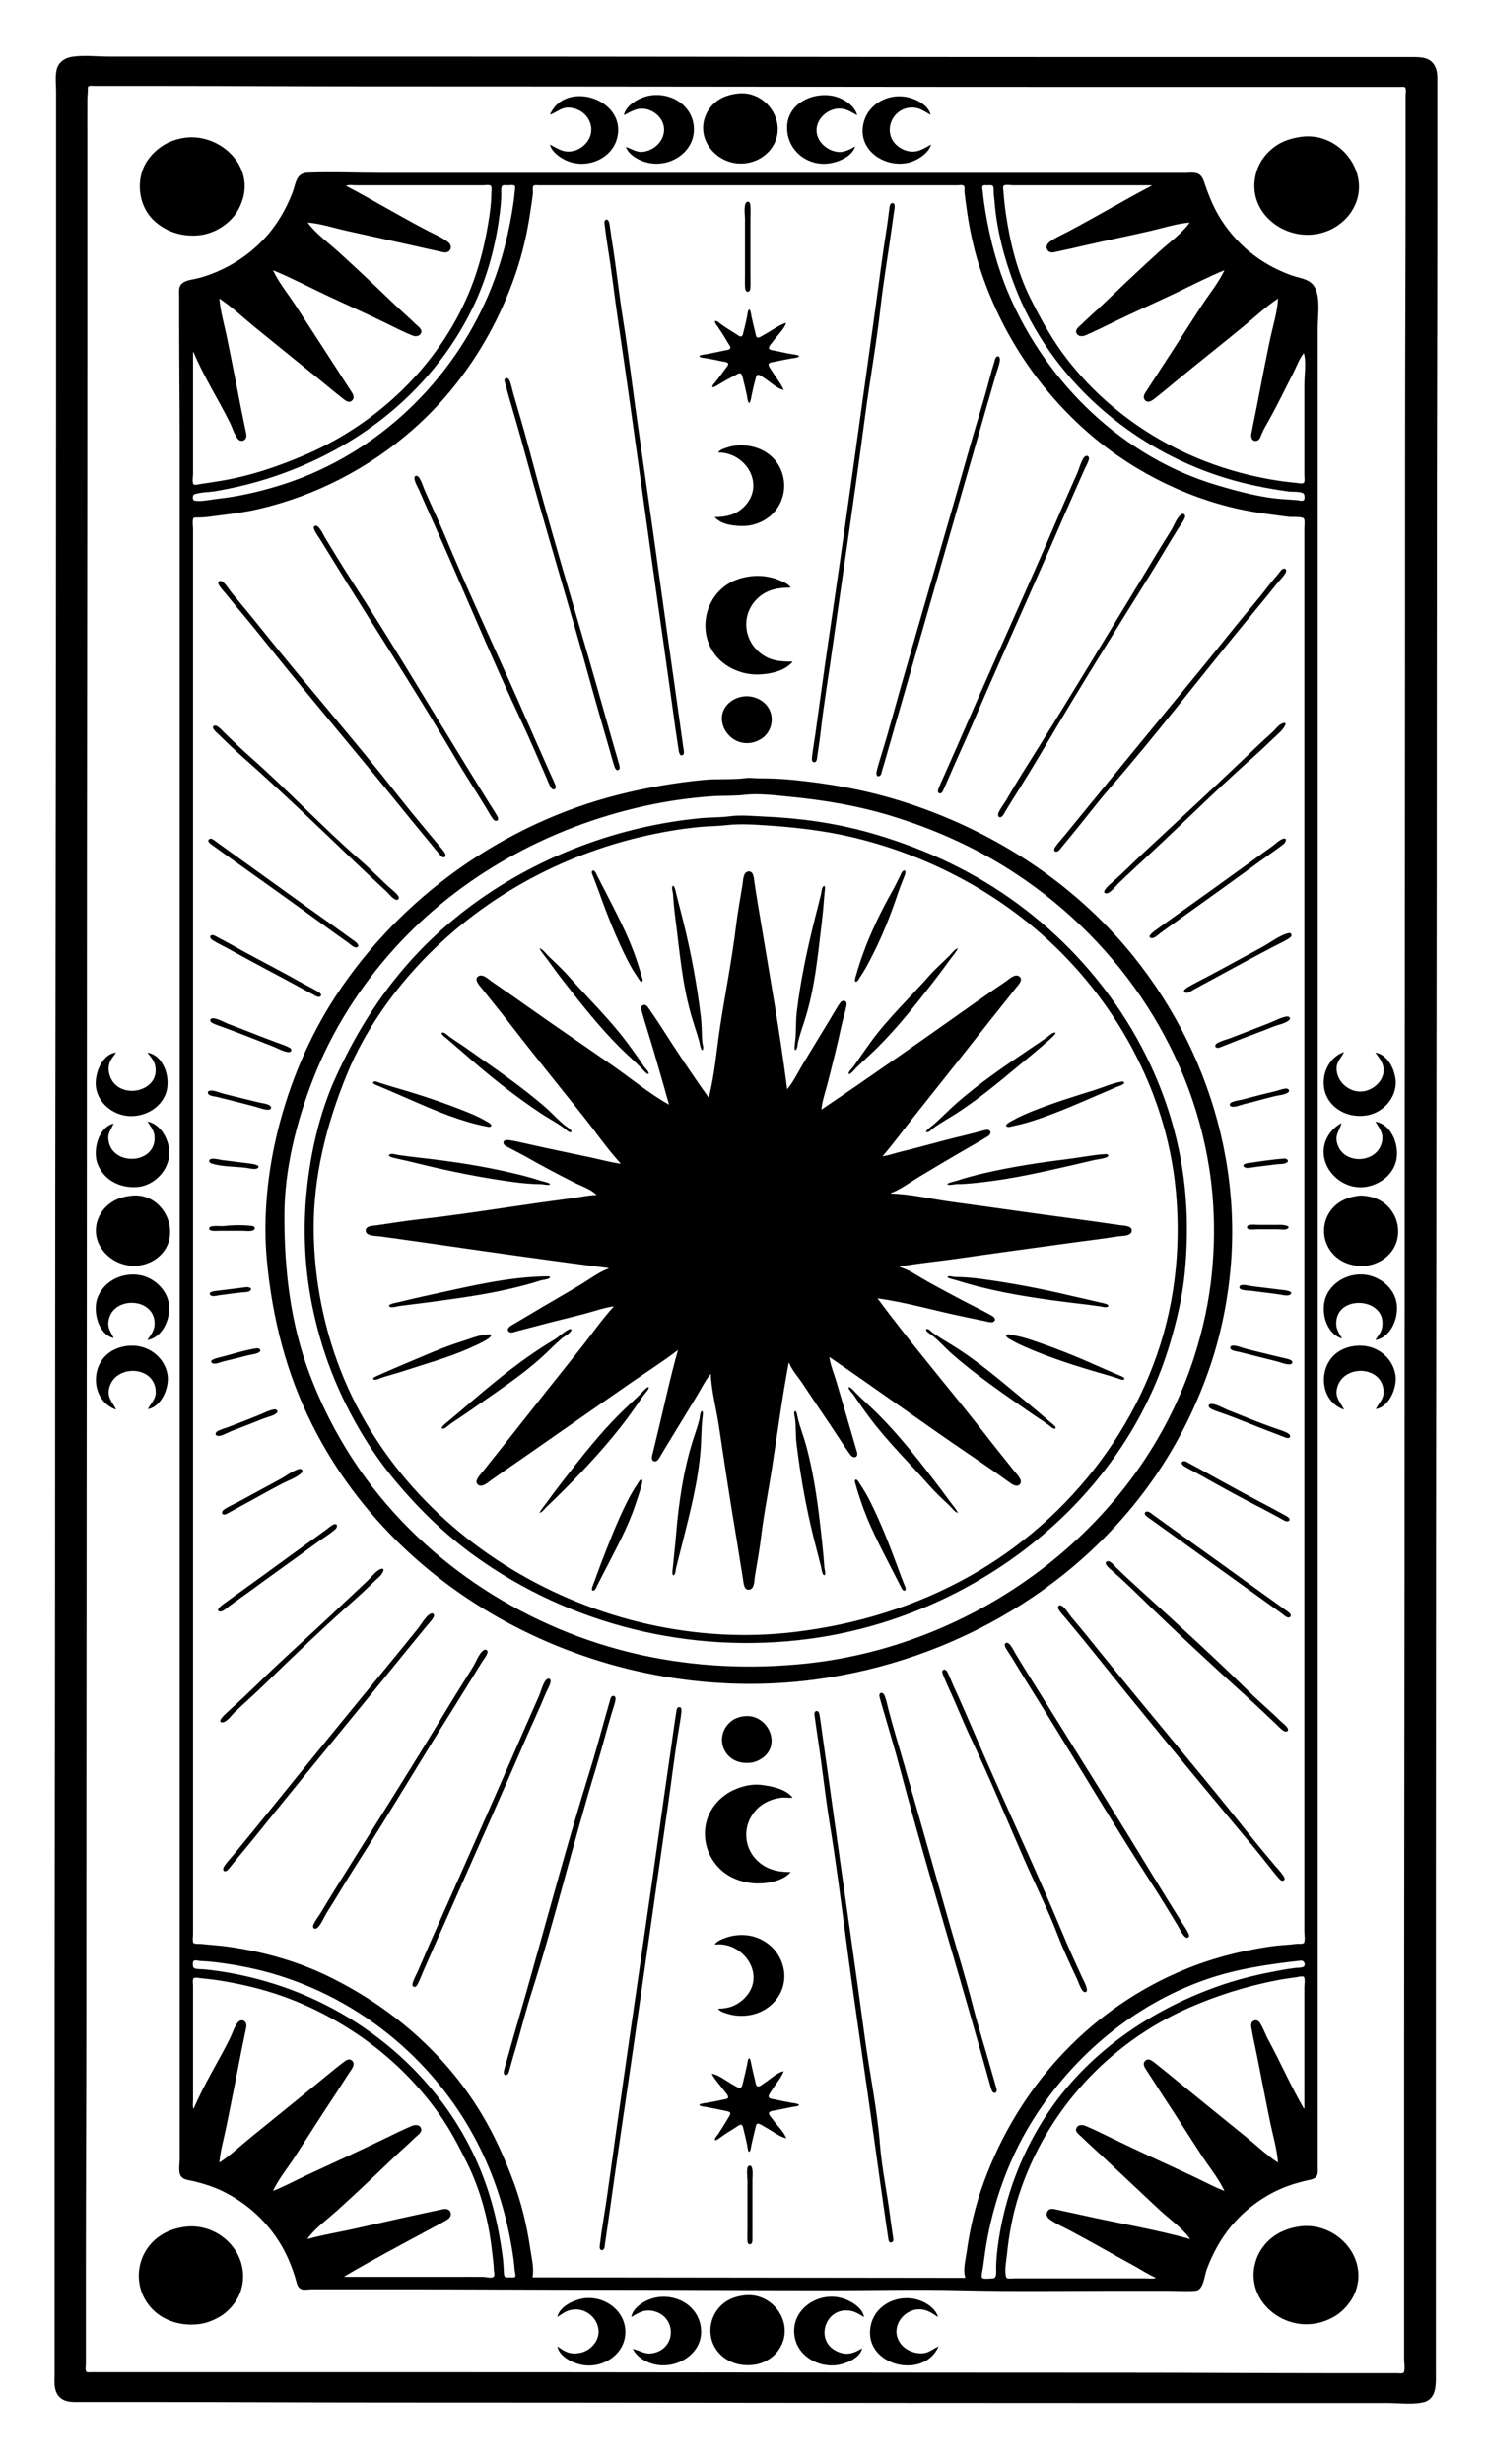 <?xml version="1.0" encoding="UTF-8"?>
<svg xmlns="http://www.w3.org/2000/svg" xmlns:xlink="http://www.w3.org/1999/xlink" width="2992pt" height="4961pt" viewBox="0 0 2992 4961" version="1.1">
<g id="surface1">
<path style=" stroke:none;fill-rule:nonzero;fill:rgb(0%,0%,0%);fill-opacity:1;" d="M 145 114.438 C 131 116.617 118.312 125.012 114.488 139 C 110.676 153 113 169.633 113 184 L 113 781 C 113 1506 111 2231.004 111 2956 C 111 3413.375 110 3870.605 110 4328 L 110 4779 C 110 4793.145 107.898 4809.758 116.637 4822 C 128.188 4838.18 147.484 4836 165 4836 L 281 4836 C 444.695 4836 608.277 4837 772 4837 C 1247.688 4837 1723.383 4838 2199 4838 L 2794 4838 C 2817 4838 2843.453 4841.594 2866 4837 C 2895.844 4831 2893 4799 2893 4775 L 2893 3764 C 2893 2884.039 2895 2004.027 2895 1124 C 2895 885.324 2896 646.719 2896 408 L 2896 166 C 2896 154.32 2896.516 142.508 2890.473 132 C 2880.398 114.484 2861.688 115 2844 115 L 2238 115 C 1765.641 115 1293.391 114 821 114 L 219 114 C 195 114 168.57 110.727 145 114.438 M 178.602 173.605 C 181.605 172 187.633 173 191 173 L 330 173 C 465 173 600 174 735 174 C 1233.328 174 1731.754 175 2230 175 L 2822 175 C 2824.477 175 2829.887 174.02 2831.395 176.605 C 2833.492 180.191 2832 188 2832 192 L 2832 371 C 2832 544.352 2831 717.723 2831 891 C 2831 1530.719 2830 2170.316 2830 2810 C 2830 3308.039 2829 3806 2829 4304 L 2829 4750 C 2829 4754.762 2831.723 4775 2827.395 4777.398 C 2824.395 4779.148 2818.367 4778 2815 4778 L 2676 4778 C 2540.996 4778 2405.922 4777 2271 4777 C 1772.672 4777 1274.258 4776 776 4776 L 183 4776 C 180.523 4776 175 4777 173.602 4774.398 C 171.508 4770.809 173 4763.062 173 4759 L 173 4580 C 173 4406.664 174 4233.254 174 4060 C 174 3420.285 175 2780.672 175 2141 C 175 1643 176 1145.059 176 647 L 176 288 C 176 259.336 175.863 230.664 176 202 C 176 195 176.984 188.051 177 181 C 177 179 176.359 175 178.602 173.605 M 1485 188.426 C 1470 190.461 1456.23 194.617 1444 203.762 C 1436.879 209.082 1430.293 216.266 1425.879 224 C 1395.527 277.164 1444.816 335.734 1502 328.715 C 1513.215 327.336 1524.441 323.531 1534 317.457 C 1542.316 312.168 1549.949 305.188 1555.48 297 C 1589.234 247.02 1543.801 180.422 1485 188.426 M 1257 232 C 1273.582 223.543 1286.398 214.73 1306 220.773 C 1312 222.637 1318.258 226.016 1323 230.184 C 1353.812 257.281 1333.281 300.293 1296 305.57 C 1282.625 307.465 1272.988 299.527 1261 296 C 1268.504 315.398 1294.715 327 1314 329.051 C 1357.746 334 1402.375 301 1397.828 254 C 1393.289 207.09 1343.57 182.062 1301 194.289 C 1283.895 199.207 1260.676 213 1257 232 M 1723 295 C 1712.648 300.508 1702.254 306.617 1690 306 C 1667.504 304.598 1645 285.57 1645.18 262 C 1645.211 237.477 1670 217 1694 218.668 C 1707.438 219.672 1715.539 226.156 1727 232 C 1722.637 213.426 1701.172 199.5 1684 194.578 C 1643.688 183.023 1589.559 204.734 1586 252 C 1582.676 298.57 1623 334.648 1669 329.156 C 1688.598 326.809 1716.395 315.688 1723 295 M 1108 231 C 1121.812 226.344 1130.898 215.578 1147 216.664 C 1187.887 219.43 1207.547 266.414 1174.996 294 C 1169.766 298.414 1163.637 301.723 1157 303.512 C 1136.625 309.008 1124.941 299.742 1108 291 C 1111.562 306.16 1129.461 318.375 1143 324 C 1183.723 341 1236.438 318.789 1244.535 273 C 1257.879 197.559 1138.285 160.824 1108 231 M 1876 291 C 1860.715 299 1850.457 307.441 1832 304.699 C 1825.266 303.699 1818.688 301 1813 297.301 C 1774.359 272.289 1794.965 214.754 1840 216.594 C 1854 217.172 1863 225 1875 231 C 1870.344 210.711 1843.648 198.062 1825 195 C 1782.535 187.766 1740 216.293 1738 261 C 1735.828 312.75 1796.48 342 1840 324.395 C 1854.438 318.562 1871.395 306.652 1876 291 M 2622 275.426 C 2604.262 278 2587 282.652 2572 292.75 C 2560.902 300.191 2550.758 310 2543.355 321 C 2536.988 330.594 2532.539 340.809 2529.883 352 C 2512.871 423.684 2580.594 481 2649 471.711 C 2664 469.684 2679.227 464.371 2692 456.137 C 2704.262 448.23 2714.883 438.23 2722.922 426 C 2769.27 355.504 2702.535 264.465 2622 275.426 M 372 277.43 C 356.922 279.59 341.906 284.492 329 292.695 C 317 300.293 306.961 309.547 298.641 321 C 272.172 357.445 277.195 412.805 310 443.828 C 335.84 468.203 371.172 478.121 406 473 C 420.391 470.695 434.887 465.004 447 457 C 458.324 449.508 468.297 440.246 475.973 429 C 482 420.051 486.207 410.355 489.277 400 C 510.172 329.598 439.691 267.734 372 277.43 M 620 347.594 C 595.91 348.504 596.359 369.43 589.188 388 C 576.176 421.703 557.613 453.48 532.91 480 C 504 511.012 469.266 534.348 430 550 C 418 554.734 405.551 559.02 393 561.551 C 383.551 563.457 370.961 565.055 364.434 573.105 C 359.441 579.262 361 589.629 361 597 L 361 654 C 361 730.25 362 806.668 362 883 L 362 4347 C 362 4356.34 358.867 4372.754 364.227 4380.816 C 369.617 4389 381.504 4389.285 390 4391.375 C 409.945 4396.273 429.438 4402.277 448 4411.258 C 497.895 4435.402 539.973 4474 567.715 4522 C 579.398 4542.254 588 4563.719 594.973 4586 C 597.699 4594.801 598.305 4606.605 609 4609.285 C 614.512 4610.668 621.301 4609 627 4609 L 803 4609 C 943.633 4609 1084.301 4610 1225 4610 C 1373 4610 1520.848 4611 1669 4611 C 1758.574 4611 1848.453 4608.82 1938 4611.016 C 2038.191 4613.469 2138.711 4612 2239 4612 L 2352 4612 C 2370.781 4612 2390.297 4613.539 2409 4612 C 2425 4610.508 2426.648 4582.008 2431 4570 C 2445.867 4529.59 2468 4492.258 2499 4462.016 C 2526.363 4435.281 2559.891 4413.555 2596 4400.691 C 2608.789 4396.137 2621.758 4392.516 2635 4389.574 C 2641.281 4388.18 2649.297 4387 2652.91 4381 C 2655.883 4376.031 2655 4369.496 2655 4364 L 2655 661 C 2655 636.695 2660.629 602.445 2649.867 580 C 2640.73 561 2618.672 560.426 2601 554 C 2570 542.641 2541.211 526.723 2516 505.562 C 2486.375 480.695 2461.332 449.039 2444.781 414 C 2438.641 401.004 2433.512 387.539 2428.691 374 C 2425.895 366.145 2424 357 2416.961 351.648 C 2408.852 345.695 2398.312 348 2389 348 L 770 348 C 720.176 348 669.746 345.715 620 347.594 M 389 709 L 390 709 C 410.18 757.473 439.262 803.051 462.754 850 C 467.758 860.004 472.355 875.547 479.43 884 C 483 888.23 489.531 889.105 493.605 884.77 C 498.633 879.426 495.574 871.328 494.391 865 C 491 847.609 487 830.371 483.805 813 C 475 768 466.297 723 456.996 678 C 451.785 652.824 444 626.641 442 601 C 466.488 617.199 488.668 638.41 511.426 657 C 554.844 692.367 598.402 727.613 642 762.805 C 657.684 775.465 673 788.484 689 801 C 694.902 805.488 702.797 813.242 709.773 806 C 715.781 799.492 710.211 792 706.332 786 C 696.25 770.789 686.633 755.277 676.656 740 C 649.289 698.078 622.367 656 594.922 614 C 580 591.363 561.465 568.527 550 544 C 585.641 558.621 620.168 576.766 655 593.219 C 695.242 612.227 736 630.23 776 649.754 C 794 658.562 812.363 668.082 831 675.547 C 837.57 678.18 846.453 677.316 848.793 669.164 C 850.727 662.441 841.984 657 838 653 C 824 639.27 809 626.484 795 613 C 757.406 577.027 719.562 541.062 681 506.172 C 661.309 488.352 635.293 469.715 620 448 C 645.953 450.062 672.586 459 698 464.574 C 743 474.465 788 484.434 833 494.426 C 850.32 498.27 867.625 502.398 885 506 C 891.828 507.41 900 510.758 905.566 504.66 C 910 499.637 908.738 492.527 903.945 488.379 C 893.438 479.285 877.359 472.637 865 466.258 C 808.246 437 753.527 403.738 697 374 C 702.949 371.504 711.578 373 718 373 L 973 373 C 976.43 373 987.41 371.203 989.398 374.605 C 991.371 378 990 385.184 990 389 C 989.93 403.25 988.465 418 986.422 432 C 978.539 486.434 965.914 539.145 944.574 590 C 883.52 735.508 762 851.766 618 914.426 C 562.711 938.477 504.668 958.125 445 968.078 C 431 970.414 417 972.504 403 974.578 C 400 975.02 391.543 977.711 389.602 974.395 C 386.945 970 389 959.188 389 954 L 389 709 M 1012.602 373.605 C 1015.227 372.098 1020 373 1023 373 C 1026.246 373 1034.516 371.516 1036.969 374.027 C 1039 376.277 1037 384.082 1036.91 387 C 1035.93 400.387 1033.805 413.766 1031.586 427 C 1021.25 488.641 1004.355 549 978.695 606 C 899 783.117 745.543 922.535 559 978.719 C 519.797 990.527 479.77 999.801 439 1004.164 C 424.816 1005.684 406.215 1010.363 392 1008 C 387 1007 387.723 996.297 392 995 C 405 990.645 421.402 991.113 435 988.75 C 463.312 983.832 491.383 977.645 519 969.711 C 705.559 916.102 867 796 952.742 619 C 979.84 563 997 501.547 1005.574 440 C 1007.777 424 1009.922 407.148 1010 391 C 1010 387.066 1008.5 376 1012.602 373.605 M 1945 4586 L 1073 4585 C 1076.473 4566.289 1070.949 4545.602 1068.27 4527 C 1061.68 4481.258 1050.617 4435.305 1034.426 4392 C 1017 4345.512 997 4300.719 971.547 4258 C 897.434 4133.676 785.887 4038.184 656 3976.254 C 594 3946.738 525.781 3928.312 458 3919 C 440.691 3916.457 423.273 3915.754 406 3913.715 C 402.434 3913.293 390.633 3914.613 389.316 3910.684 C 387.645 3905.68 389 3898.25 389 3893 L 389 1066 C 389 1059.617 387.289 1050.387 389.316 1044.316 C 390.328 1041.301 394.496 1042.008 397 1042 C 404.5 1042 412.566 1041.551 420 1040.574 C 453.508 1036.176 486.953 1032.711 520 1025.113 C 635.207 998.625 743.305 942.793 832 864.715 C 927.531 780.617 997.758 671.066 1038.922 551 C 1052.891 510.258 1062.59 467.598 1068.73 425 C 1070.5 412.715 1072.648 400.355 1073.828 388 C 1074 384.582 1072.438 376.621 1075 374.027 C 1077.172 372 1083.238 373 1086 373 L 1929 373 C 1932 373 1939.582 371.637 1941.973 374.027 C 1944.406 376.461 1942.902 383.777 1943.285 387 C 1944.785 399.684 1946.449 412.355 1948.27 425 C 1954.406 467.57 1964 510.281 1978 551 C 2019.176 671 2088.941 777.766 2183 862.828 C 2270.559 942.016 2382.449 1000.324 2498 1025.34 C 2530.812 1032.441 2563.805 1036.215 2597 1040.574 C 2602.688 1041.324 2625.875 1039.062 2627.684 1045.148 C 2629.32 1050.66 2628 1058.27 2628 1064 L 2628 3888 C 2628 3894.664 2629.801 3904.348 2627.684 3910.684 C 2626.348 3914.664 2615.504 3913.117 2612 3913.574 C 2595.777 3915.703 2579.281 3916 2563 3918.27 C 2496.918 3927.793 2432 3944.82 2371 3972 C 2187.281 4053.09 2050.5 4206.398 1981.945 4394 C 1965.727 4438.387 1954.434 4485.188 1948 4532 C 1945.676 4549 1939.723 4569.355 1945 4586 M 1980.605 373.605 C 1982.773 372.324 1986.59 373 1989 373 C 1991.879 373 1997.711 372 2000 374.027 C 2002.293 376.125 2001.957 381.203 2001.996 384 C 2002 391.711 2003.297 399.324 2003.914 407 C 2008.543 464.598 2023.703 521.133 2044.191 575 C 2115 761.426 2278.965 904 2468 962.023 C 2509.996 975 2552.508 983.488 2596 989.426 C 2604.402 990.57 2618.207 989.082 2625.684 993 C 2628.824 994.496 2629.379 1004.566 2626.973 1007 C 2624.438 1009.508 2618 1007.461 2615 1007.172 C 2605.414 1006.258 2595.621 1005.684 2586 1005.023 C 2541 1002 2496.98 990.012 2454 977.426 C 2263.398 921.609 2108.906 772 2032 591 C 2009.621 538.379 1995 483.305 1985.586 427 C 1983.359 413.711 1981.508 400.402 1980.168 387 C 1979.879 384.109 1977.613 375.363 1980.605 373.605 M 2320 373 L 2320 374 C 2263.793 403.57 2209 436.145 2153 465.781 C 2140.418 472.418 2125.199 478.805 2114 487.609 C 2108.777 491.766 2106.457 499.176 2111.434 504.66 C 2116.793 510.57 2124.359 507.547 2131 506.199 C 2148.383 502.668 2165.711 498.613 2183 494.652 C 2227.582 484.434 2272.43 475.355 2317 465.113 C 2342.965 459.145 2370.438 450.168 2397 448 C 2381.699 469.719 2355.684 488.359 2336 506.172 C 2297.438 541.062 2259.617 577.051 2222 613 C 2207.844 626.477 2192.922 639.246 2179 653.004 C 2175.195 656.762 2166.305 663 2168.324 669.281 C 2171 677.797 2180.219 678 2187 675.129 C 2205.234 667.422 2223.215 658.438 2241 649.754 C 2280.992 630.234 2321.762 612.227 2362 593.219 C 2396.824 576.77 2431.367 558.617 2467 544 C 2455.535 568.527 2436.926 591.363 2422 614 C 2394.859 655.496 2368.438 697.523 2341.168 739 C 2331 754.27 2321.457 769.785 2311.332 785 C 2307.652 790.531 2301.293 798.438 2306.434 805 C 2312.77 813 2321 806.508 2327 802 C 2342.961 789.543 2358.398 776.402 2374 763.613 C 2417.375 728.062 2461.387 693.305 2504.715 657.707 C 2527.668 639 2550.23 617.387 2575 601 C 2573.855 627.602 2564.746 656 2559.211 682 C 2549.469 727.832 2540.68 774 2531.805 820 C 2528.391 837.691 2524.496 855.281 2521.199 873 C 2520 879.293 2521.723 888 2530 887.703 C 2537.496 887.5 2539.176 880.621 2541.477 875 C 2545.504 865.152 2551.344 855.277 2556.574 846 C 2573.664 815.684 2588.773 784 2604.742 753 C 2611.633 739.648 2617.434 722.547 2627 711 C 2632.496 729.598 2628 755.57 2628 775 L 2628 957 C 2628 960.305 2629.703 970.465 2626.395 972.395 C 2623 974.379 2616.641 972.723 2613 972.285 C 2603.672 971.172 2594.316 970.426 2585 969.129 C 2544.938 963.562 2505.539 954.645 2467 942.344 C 2343.457 903 2231.348 827.582 2151.426 725 C 2121 686.008 2097.711 644.059 2075.754 600 C 2049.559 547.441 2034.949 487.816 2026.578 430 C 2024.566 416.105 2023 402 2022 388 C 2021.895 385.164 2020 376.133 2022 374.027 C 2024.855 371 2037 373 2041 373 L 2320 373 M 1506 406.086 C 1497.297 408 1501 433.41 1501 440 L 1501 549 C 1501 559 1500.52 569 1501.18 578.715 C 1501.41 582.188 1502.188 587.832 1506.965 587.34 C 1511 587 1511.793 582.27 1511.961 579 C 1512.398 570.375 1512 561.637 1512 553 L 1512 443 C 1512 433.406 1512.633 423.566 1511.91 414 C 1511.66 410.699 1510.617 405.168 1506 406.086 M 1797 409 C 1792.234 410.109 1792.285 417.129 1791.73 421 C 1789.906 433.656 1788.617 446.371 1786.59 459 C 1777.996 512.496 1771.348 566.34 1763.871 620 C 1732.512 845.035 1701.691 1070.238 1668.422 1295 C 1659.352 1356.27 1651.219 1417.672 1642.574 1479 C 1640.555 1493.344 1638 1507.637 1636.281 1522 C 1635.781 1526 1634.34 1535.246 1640.965 1534.535 C 1646.496 1534 1646.309 1525.031 1646.871 1521 C 1648.91 1506.344 1651.398 1491.699 1653 1477 C 1659.992 1415.191 1670.547 1353.602 1679 1292 C 1699.988 1142.316 1722.582 992.828 1742.281 843 C 1752 768.609 1765.578 694.559 1773.949 620 C 1780 566 1789.371 512 1796.871 458 C 1798.68 445 1800.414 432 1802.41 419 C 1802.969 415.363 1803 407.355 1797 409 M 1219.602 443.031 C 1216.398 445.484 1218.289 452.699 1218.719 456 C 1220.363 468.66 1221.852 481.402 1223.922 494 C 1232.309 545.129 1237.992 596.75 1245.578 648 C 1277.273 862.121 1305.398 1076.746 1336.27 1291 C 1344.77 1350 1352.652 1409.023 1361 1468 C 1363.191 1482.328 1365.176 1496.691 1367.426 1511 C 1367.996 1514.648 1369.91 1523.496 1375.684 1520 C 1379.805 1517.422 1377.395 1509.762 1376.871 1506 L 1371 1464 C 1362.906 1405 1354.336 1346.02 1346 1287 C 1326.199 1143.621 1305.918 1000.285 1285.27 857 C 1275 786.41 1266.898 715.414 1255.59 645 C 1247.262 593.156 1241.918 541 1233.59 489 C 1231.508 476.027 1229.914 463 1227.863 450 C 1227.316 446.527 1224.469 439.312 1219.602 443.031 M 1579 785 C 1573.211 771.582 1562.934 759.547 1555.398 747 C 1553.578 744 1546.879 736.18 1548.996 732.512 C 1550.793 729.402 1557.836 729 1561 728.211 C 1572.301 725.805 1583.637 723.625 1595 721.574 C 1597.172 721.184 1609.793 720.004 1609.793 717.199 C 1609.793 714.41 1598 713.438 1596 713.082 C 1584.262 711.086 1572.652 708.41 1561 706 C 1558 705.402 1550.57 705 1549.445 701.57 C 1548 697.781 1555 691 1557 688 C 1565.27 676.117 1579.438 663.762 1584 650 C 1569 654.391 1554.773 665.789 1541 673.059 C 1537.785 674.754 1529.453 681.008 1525.727 679.441 C 1522.996 678.297 1522.277 671.52 1521.629 669 C 1518.812 658.047 1516.414 647.02 1513.883 636 C 1513.418 634 1512.484 623.207 1509.766 623.207 C 1506.633 623.207 1505.84 633.809 1505.398 636 C 1503.246 646.691 1500.871 657.48 1497.988 668 C 1497.301 670.508 1496.625 676.512 1493.582 677.324 C 1490.395 678.172 1485.539 674 1483 672.398 C 1473.188 666.48 1463.371 660.305 1454 653.707 C 1451.762 652.129 1443.785 644.805 1440.828 646.445 C 1438.312 648 1446 657.492 1447 659 C 1453.887 669.113 1460.383 679.469 1466.422 690 C 1467.871 692.527 1472.547 698.203 1471.414 701.297 C 1470.301 704.34 1462.695 705 1460 705.574 C 1448 708.219 1436 710.633 1424 713 C 1421.809 713.43 1409.207 714.281 1409.207 717.199 C 1409.207 720.047 1420.906 721 1423 721.246 C 1434 723.098 1445 725.422 1456 727.789 C 1458.742 728.383 1465.441 728.715 1466.887 731.562 C 1468.449 734.645 1463.316 739.746 1461.711 742 C 1455.449 750.785 1449 759.566 1442.398 768 C 1440.852 770 1434 776.379 1435.457 779.184 C 1436.734 781.73 1447.371 774.355 1449 773.398 C 1459.496 767.254 1470 761.203 1481 755.754 C 1483.734 754.383 1489.363 750.172 1492.488 752 C 1495.656 754 1496.535 760.758 1497.371 764 C 1500.191 775 1502.711 786 1505 797 C 1505.516 799.477 1506.457 810.367 1509.285 811.078 C 1512 811.789 1513.602 800 1514 798 C 1516.359 787 1518.629 776 1521.711 765 C 1522.477 762.305 1523.191 755.578 1526.418 754.664 C 1530.531 753.504 1537.742 760 1541 762 C 1551.891 768.781 1566.246 783.141 1579 785 M 2008.395 718.047 C 2004.887 720.141 2004 726.438 2003 730 C 1999.445 741 1996.402 752 1993.523 763 C 1982.785 804.238 1969.762 845.004 1958 886 C 1911.598 1050.203 1863.215 1214 1816.426 1378 C 1802.938 1425.32 1790.324 1473.016 1775.66 1520 C 1772.18 1531.152 1768.703 1542.602 1766 1554 C 1765.273 1557.816 1765.859 1564.738 1771.777 1562.379 C 1775.668 1560.824 1776.254 1554.48 1777.34 1551 C 1780.961 1539.402 1784.246 1527.684 1787.578 1516 C 1801 1468.633 1814.902 1421.367 1828.422 1374 C 1875.434 1209.258 1923 1044.668 1970.289 880 C 1982 838.664 1994 797.332 2006 756 C 2008.918 746 2013.375 735.504 2014.695 725 C 2015 721.41 2013.301 715.117 2008.395 718.047 M 1018.438 762.031 C 1015 764.273 1017 769 1017.859 772 L 1025 798 C 1035.719 835.367 1047 872.52 1057 910 C 1100.367 1069.562 1149.461 1227.562 1193 1387 C 1204.785 1429.453 1217.352 1471.664 1229.422 1514 C 1232.277 1524.02 1234.926 1534.137 1238.301 1544 C 1239.43 1547.301 1242.234 1552.551 1246.566 1549.801 C 1250 1547.535 1248.184 1542.188 1247.371 1539 C 1244.797 1529 1241.582 1519 1238.711 1509 C 1226.359 1466.023 1214.332 1423 1202 1380 C 1156.52 1221.512 1108.227 1063.41 1066 904 C 1056.293 866.816 1044.965 830 1034.422 793 C 1031.902 784.16 1030.211 774.48 1026.613 766.02 C 1025.289 763 1022 759.609 1018.438 762.031 M 1447 911 C 1504 911.008 1542.98 977 1498.715 1020.711 C 1482.527 1036.711 1461.875 1041 1440 1041 C 1452.484 1056.066 1477.863 1059 1496 1059 C 1512.5 1059 1527.926 1054.668 1542 1046 C 1597.43 1011.543 1591 928.348 1530 903.605 C 1510.273 895.605 1486.387 894 1466 900.672 C 1459.617 902.773 1450.672 905 1447 911 M 2188 918 C 2180.457 920.18 2174.594 943.062 2171.574 950 C 2157.34 982.719 2142.605 1015.199 2128.574 1048 C 2071.973 1180.277 2011.816 1311.074 1954.426 1443 C 1937.434 1482.055 1920.348 1521.051 1903 1560 C 1899 1569.328 1894.336 1578.414 1890.816 1588 C 1889.621 1591.254 1888.621 1597.363 1894 1597.363 C 1898.191 1597.363 1900 1592.125 1901.422 1589 C 1905.477 1579.641 1909.68 1570.367 1913.719 1561 C 1930.605 1522 1948.641 1483.203 1965.422 1444 C 2022.309 1311.09 2083 1180 2140 1047 C 2154.238 1014.199 2169 981.77 2183.281 949 C 2186.621 941.258 2191.641 933.098 2193.852 925 C 2194.875 921.25 2192.766 916.43 2188 918 M 838 958 C 829 960.027 842.602 982.379 844.578 987 C 857.348 1017 871 1046.316 884 1076 C 940.246 1203 993.559 1331.531 1052.781 1457 C 1068.793 1491 1083.418 1525.602 1098.426 1560 C 1101.855 1568 1104.988 1576.43 1108.996 1584 C 1110.473 1586.77 1113.219 1590.332 1116.855 1589.148 C 1120.402 1588 1119.988 1583.797 1119 1581 C 1116 1572.492 1111.57 1564.262 1108 1556 C 1093 1521.531 1077.406 1487.43 1062.426 1453 C 1007.176 1326.016 947.191 1200.824 893.988 1073 C 881.516 1043.035 867.195 1014 854.426 984 C 852 978.633 845.938 956.172 838 958 M 2381 1035.047 C 2371.836 1039.75 2364.445 1060.316 2358.945 1069 C 2339 1100.352 2320 1132.277 2300.797 1164 C 2231.27 1278.527 2162 1393.441 2091 1507 C 2069.727 1541.066 2047.891 1575.168 2027.852 1610 C 2022.773 1618.82 2015.297 1627.562 2011.547 1637 C 2010.227 1640.332 2010.941 1646.398 2016 1645.25 C 2020 1644.336 2022.289 1639.176 2024.199 1636 C 2029.633 1627 2035 1618 2040.695 1609 C 2063.691 1572.809 2086 1536 2107.859 1499 C 2176 1383.262 2247.582 1269.051 2318.574 1155 C 2337.551 1124.516 2355.543 1093.387 2374.68 1063 C 2378.906 1056.293 2385.277 1048.648 2387.539 1041 C 2388.762 1037 2385.418 1033 2381 1035.047 M 634.316 1058.762 C 631 1060.223 632.312 1064.543 633.418 1067 C 636.555 1074 641.57 1080.52 645.633 1087 C 663 1115 680.172 1143.055 697.574 1171 C 771.688 1290 847.98 1408.223 919 1529 C 938.438 1561.754 959.332 1593.586 979.188 1626 C 983.805 1633.531 988 1642 993.359 1649 C 995.238 1651.359 998.48 1654 1001.684 1652 C 1005 1650 1003.199 1645.656 1001.754 1643 C 997.461 1635.113 992.324 1627.621 987.574 1620 C 967.684 1588.059 947.848 1556.086 928.188 1524 C 854.961 1404.477 783 1283.547 706.656 1166 C 688.746 1138.426 671.594 1110.152 654.602 1082 C 651.504 1077 642.184 1055.188 634.316 1058.762 M 2586 1145 C 2581.602 1146.098 2578.488 1151.645 2575.801 1155 C 2569.32 1163.086 2562.273 1170.758 2556 1179 C 2534 1207.703 2510 1235 2487.551 1263 C 2402 1370 2313.969 1474.773 2227.609 1581 C 2200.445 1614.418 2172.914 1647.543 2145.805 1681 C 2139.184 1689.168 2131.441 1697.242 2125.652 1706 C 2123.605 1709.098 2122.676 1714.703 2128 1714.703 C 2132.496 1714.703 2135.516 1710.07 2138 1707 C 2144.246 1699.285 2150.566 1691.625 2156.922 1684 C 2183.316 1652.316 2208 1619.137 2235 1588 C 2327.328 1481.824 2413.43 1369.762 2502.574 1261 C 2526 1232.379 2549.66 1204 2572.801 1175 C 2578.508 1168 2585.848 1161 2590.434 1153 C 2592.555 1149.352 2591.484 1143.305 2586 1145 M 1597 1332 C 1576.688 1332 1557.945 1331.465 1540 1320.535 C 1497.488 1294.645 1490.414 1236.785 1528 1203.176 C 1546.828 1186.336 1568.824 1183 1593 1183 C 1588.914 1175.535 1577.582 1171.156 1570 1168.012 C 1544.98 1157.633 1517.871 1157.012 1492 1164.426 C 1410.625 1187.754 1395 1298.707 1468 1342.176 C 1485.211 1352.445 1504.988 1358 1525 1358 C 1548.266 1358 1581.855 1351.746 1597 1332 M 442.227 1169.785 C 438.461 1171.277 439.66 1175.359 441.266 1178 C 445.426 1185 451.402 1190.754 456.398 1197 C 477.695 1223.609 500 1249.32 521.336 1276 C 610.672 1388.367 703.992 1497.617 794.539 1609 C 819.273 1639.426 844 1669.832 869 1700 C 874.871 1707 880.414 1714.195 886.43 1721 C 888.543 1723.371 892 1727.398 895.684 1725.574 C 899.516 1723.648 897 1718.504 895.469 1716 C 890.531 1708.625 884 1701.824 878.414 1695 C 853 1664.57 827.559 1634.145 803 1603 C 714.734 1490.395 619.91 1382.77 530.449 1271 C 509.188 1244.434 487.422 1218.238 465.75 1192 C 461.695 1187.09 449.789 1166.797 442.227 1169.785 M 1496 1402.438 C 1489 1403.531 1481.949 1406.055 1476 1409.812 C 1430.348 1438.641 1463.98 1503.277 1513 1495.562 C 1520 1494.449 1526.895 1491.789 1533 1488.074 C 1556.32 1474 1562.227 1441.035 1544.676 1420 C 1532.883 1406 1514 1399.59 1496 1402.438 M 2584.996 1456 C 2576.844 1458.094 2569 1469.285 2563 1474.715 C 2542.48 1492.812 2522.777 1512.051 2503 1531 C 2438.395 1592.738 2372.402 1653.164 2307 1714.09 C 2284.902 1734.676 2263.652 1756.309 2241 1776.285 C 2238.285 1778.68 2216.469 1796.543 2228 1798.625 C 2235.926 1800.035 2247.973 1784 2253 1779.016 C 2274.227 1758.309 2296.297 1738.305 2318 1718.09 C 2388 1653 2456.223 1585.02 2528 1521.715 C 2546 1505.715 2563.32 1488.434 2581 1472 C 2583 1470 2597.691 1452.359 2584.996 1456 M 432 1461 C 422.316 1464.004 439.547 1477.562 442 1480 C 458.742 1496.633 476.301 1513.102 494 1528.715 C 570 1595.828 643.668 1667 717 1737.039 C 737.465 1756.605 758.285 1775.793 779 1795.09 C 782.992 1798.809 795 1814.797 801.68 1811 C 809.508 1806.32 792 1793.09 789 1790.426 C 768 1772.207 748.98 1751.801 728 1733.574 C 651.184 1667 581.324 1592.031 505 1524.715 C 486.902 1508.75 469.371 1491.777 452 1475.012 C 448 1471.273 438 1459 432 1461 M 1504 1566.426 C 1475.848 1570.121 1446.41 1567.453 1418 1570.172 C 1360.68 1575.648 1303.879 1585.504 1248 1599.477 C 1015.5 1657.613 807 1805.695 676 2006 C 622.316 2088.219 583.887 2180 560 2275 C 538.914 2360 529.516 2451.684 537.828 2539 C 548.828 2654.492 576.871 2765 629.246 2869 C 813.969 3236.082 1239 3434.43 1640 3381.719 C 1922.266 3344.602 2186.801 3191.438 2342.309 2950 C 2380.203 2891.164 2410.855 2828 2434.309 2762 C 2457.512 2696.793 2472.168 2628 2478.828 2559 C 2505 2288.535 2395 2016.672 2197 1832.09 C 2087.832 1730.395 1955.199 1656.156 1813 1612 C 1741.59 1589.785 1668.297 1577.02 1594 1569.828 C 1572 1567.703 1550 1567 1528 1567 C 1520 1567 1511.922 1565.383 1504 1566.426 M 1500 1600.285 C 1528.289 1597 1560.715 1601.129 1589 1603.828 C 1660.695 1610.684 1731 1622.555 1800 1644 C 1879.551 1668.691 1956.191 1702.32 2027 1746.426 C 2242.203 1880.473 2397.523 2101.203 2436.574 2353 C 2447.281 2422.027 2448.551 2492.578 2441.828 2562 C 2436.273 2619.398 2423.883 2676.109 2406.344 2731 C 2298 3070.043 1976.387 3311.297 1626 3349 C 1513.523 3361 1400.758 3356.039 1290 3331.574 C 1066.172 3282.137 859 3150.23 727 2962 C 684.617 2901.562 650.242 2836.012 624 2767 C 584.883 2663.707 572.992 2557.391 573 2448 C 573 2355 596.742 2260.352 630.188 2174 C 667.957 2076.492 725 1986.473 795.172 1909 C 927.816 1762.391 1107.766 1664.645 1300 1622.426 C 1344.188 1612.719 1389.902 1606.18 1435 1603.09 C 1456.504 1601.617 1478.637 1602.809 1500 1600.285 M 1470 1643.426 C 1450.941 1646 1431.199 1645.336 1412 1647.172 C 1371.742 1651.016 1331.43 1657.602 1292 1666.652 C 1123.941 1705.219 963.648 1791 844 1916 C 772.938 1990.355 719.277 2074.762 676.77 2168 C 644 2239.691 625.645 2320 617.832 2398 C 610.203 2474.289 613.539 2551.684 628.602 2627 C 642.359 2695.809 665 2763.133 696.246 2826 C 721.582 2877.031 752 2926.707 788 2971 C 837.219 3031.543 892.691 3086.512 956 3132.254 C 1149.719 3272.223 1392.742 3330.785 1629 3299.719 C 1959.574 3256.25 2263.305 3026.531 2358.426 2701 C 2371.379 2656.668 2382.223 2611.07 2386.832 2565 C 2394.656 2486.758 2392.906 2408.496 2378.391 2331 C 2338.691 2119.117 2210.664 1931.75 2035 1808.438 C 1948.25 1747.543 1850.906 1704 1749 1675.574 C 1681.227 1656.738 1611 1647.027 1541 1644 C 1517.992 1643 1492.938 1640.41 1470 1643.426 M 1463 1661.285 C 1490.184 1658.078 1520.762 1660.047 1548 1662 C 1603.441 1665.707 1657.637 1672 1712 1684.348 C 1853.461 1716.812 1987.629 1783.523 2097 1879.285 C 2246.211 2010 2349.605 2196.355 2368.828 2395 C 2376 2470.496 2373.383 2546.309 2359.391 2621 C 2315.762 2854 2159.273 3058 1954 3173.141 C 1844.691 3234.504 1725.203 3270.809 1601 3285.715 C 1205.449 3333.18 788.48 3094.617 668 2707 C 644.852 2632.426 632.555 2554 632 2476 C 631.238 2367.801 657.879 2263.516 698.547 2164 C 735 2074.449 795 1990.426 863 1922.09 C 980.277 1804.289 1129.621 1723.141 1291 1685 C 1329 1676 1368 1669.062 1407 1665.168 C 1425.605 1663.309 1444.461 1663.473 1463 1661.285 M 422.23 1689.07 C 414.707 1693.18 425.902 1700.207 429 1702.422 C 443.355 1712.688 457.629 1723.051 472 1733.289 C 532.461 1776.375 593 1819.41 653 1863.152 C 669.238 1875 685.633 1886.625 702 1898.289 C 705.703 1901 714.688 1910 719.68 1907 C 727.246 1902.453 712.895 1893.77 710 1891.629 C 694 1880 678 1868.402 662 1857.035 C 601.363 1814.207 541.359 1770.5 481 1727.289 C 466.652 1717.02 452.305 1706.75 438 1696.426 C 434.422 1694 427 1686.418 422.23 1689.07 M 2585 1688.723 C 2577.465 1691 2570.289 1698.711 2564 1703.254 C 2549.363 1713.828 2534.594 1724.207 2520 1735 C 2472.562 1769.438 2424.801 1803.629 2377 1837.711 C 2360.297 1849.617 2343.594 1861.582 2327 1873.641 C 2324.473 1875.477 2309 1887 2320 1888.574 C 2326.352 1889.566 2334.328 1881.055 2339 1877.711 C 2355.367 1866 2371.625 1854.129 2388 1842.422 C 2439 1806 2490.266 1769.223 2541 1732.117 C 2555.922 1721.203 2571.316 1711 2585.996 1699.625 C 2590.246 1696.367 2594.816 1685.82 2585 1688.723 M 1193.613 1753.086 C 1190.59 1755.199 1193.855 1761.527 1194.812 1764 C 1199 1775 1203.367 1786 1207.309 1797 C 1223.793 1843.316 1242 1889.062 1264.246 1933 C 1270.316 1945.051 1277.398 1957 1284.973 1968 C 1286.191 1969.797 1290.711 1978.832 1293.961 1976 C 1296.254 1974 1293.246 1967.371 1292.629 1965 C 1289.727 1954 1285.977 1943 1282.332 1932 C 1266.797 1885.395 1243.445 1841.645 1221.242 1798 C 1215 1786 1208.793 1774.07 1202.754 1762 C 1201.496 1759.488 1197.914 1750.086 1193.613 1753.086 M 1820.195 1753.086 C 1816.645 1755 1814.922 1760.648 1813.246 1764 C 1808.574 1773.344 1804 1783 1799 1792 C 1776 1832.441 1754.68 1876.234 1738.859 1920 C 1733.738 1934.168 1729 1948.52 1725 1963 C 1724.387 1965.133 1719.781 1977.246 1724.938 1976.535 C 1728.551 1976.035 1731.68 1968.691 1733.574 1966 C 1741.266 1955.086 1747.613 1942.805 1753.832 1931 C 1775.723 1889.469 1793.695 1844.477 1808.668 1800 C 1812.863 1787.531 1817.77 1775.234 1822.598 1763 C 1823.504 1760.707 1826.867 1749.66 1820.195 1753.086 M 1428 2210 C 1394.246 2163 1361.883 2113.805 1330.586 2065 C 1323.223 2053.52 1315.336 2042.289 1307.672 2031 C 1304.914 2027 1301 2021.125 1295.227 2023.746 C 1290.645 2025.809 1292.172 2032.242 1293 2036 C 1296.309 2048.043 1299.949 2060.113 1303.66 2072 C 1319.367 2122.336 1333.703 2173.238 1348 2224 C 1308.574 2202.031 1272 2171.582 1235 2145.719 C 1177 2105.273 1118.516 2065.816 1061 2025 C 1037.867 2008.387 1014.277 1992.547 991 1976.281 C 984.277 1971.582 973 1960.121 964 1965.316 C 953.246 1971.59 967.219 1985.328 971.66 1991 C 989.246 2013.449 1007.48 2035.406 1024.883 2058 C 1073.664 2121.344 1124.195 2183.449 1173.996 2246 C 1199.523 2278.066 1223.285 2312.82 1251 2343 C 1230.598 2340.254 1210 2334.492 1190 2330.211 C 1149.66 2321.633 1109.227 2313.453 1069 2304.352 C 1054.812 2301.141 1040.375 2297.672 1026 2295.438 C 1021.465 2294.734 1013 2295 1014.492 2302 C 1015.48 2306.734 1022.238 2308.777 1026 2311 C 1037.23 2317.09 1048.828 2322.656 1060 2329 C 1091 2346.652 1123 2363.676 1155 2379.754 C 1169 2387 1191.258 2394.371 1202 2406 C 1187 2406.039 1171.758 2409.602 1157 2411.73 C 1132.699 2415.23 1108.309 2418.227 1084 2421.73 C 1003.852 2433.277 923.473 2446.012 843 2455.051 C 815.27 2458.164 787.617 2462.75 760 2466.73 C 752.781 2467.77 734.793 2467.422 736.988 2479 C 738.898 2489.066 757.191 2488.043 765 2489.129 C 794 2493.172 823 2497.094 852 2501.27 C 976.504 2519.211 1101.211 2537.215 1226 2553 L 1226 2554 C 1206 2561.234 1187 2576 1169 2586.801 C 1135.453 2606.816 1101.492 2626.105 1068 2646.199 C 1055.379 2653.773 1042.719 2661.305 1030 2668.719 C 1025.816 2671.16 1019.832 2676.52 1025.434 2681.258 C 1029.57 2684.758 1036.562 2681.352 1041 2680.152 C 1053.969 2676.645 1067 2673.547 1080 2670.012 C 1112.184 2661.23 1144.75 2653.797 1177 2645.266 C 1196.562 2640.09 1216.957 2632.699 1237 2630 C 1212.348 2656.785 1191.293 2687.57 1168.551 2716 C 1119.383 2777.465 1070.48 2839.164 1021.789 2901 C 1005.188 2922.082 988.211 2943 971.66 2964 C 967.301 2969.566 955 2981.191 962.434 2988.566 C 970.445 2996.586 983.637 2984.078 990 2979.574 C 1013.516 2963 1037.387 2946.781 1061 2930.281 C 1131.238 2881.199 1201.621 2832.32 1272 2783.434 C 1303.246 2761.73 1335.863 2741.227 1366 2718 C 1350 2774.371 1337.953 2832.082 1324 2889 C 1320.812 2902.668 1317.379 2916.32 1314 2930 C 1313 2934.656 1312.457 2941.5 1319 2942.199 C 1324.168 2942.75 1327.523 2936.742 1329.715 2933 C 1336 2922.254 1342.559 2911.621 1349 2901 C 1367.191 2871.383 1385 2841.609 1403.188 2812 C 1412.484 2796.824 1420.637 2779.723 1432 2766 C 1433.512 2801.152 1443.418 2837.176 1448.574 2872 C 1459.879 2948.371 1471.645 3025 1484.414 3101 C 1488.77 3127 1492.625 3153.02 1496.922 3179 C 1498.199 3186.742 1498.598 3203.516 1510.984 3200.156 C 1520.395 3197.602 1519.652 3181.711 1520.922 3174 C 1525.508 3146.109 1530.754 3118.051 1534 3090 C 1539.629 3045 1548.605 3000 1555.574 2955 C 1566.473 2884.73 1575.832 2814 1589 2744 L 1590 2744 C 1595.871 2759.27 1609.195 2773.309 1618 2787 C 1641.395 2822.598 1665.723 2857.477 1689 2893 C 1696.973 2905.004 1704.812 2917.402 1713.348 2929 C 1716 2932.648 1722.328 2936.539 1726 2931.566 C 1728.867 2928 1726.227 2921.824 1725 2918 C 1721.637 2905.637 1717.84 2893.352 1714.289 2881 C 1704.797 2848 1695 2815 1685.277 2782 C 1680.461 2765.766 1673.262 2748.789 1671 2732 C 1768.344 2798.219 1863.414 2867.805 1961 2933.672 C 1983.836 2949.082 2006.598 2964.832 2029 2981 C 2035 2985.168 2048.258 2997.059 2055.258 2987.773 C 2061.316 2979.734 2048.332 2967.773 2043.789 2962 C 2026.41 2940 2008.547 2918.219 1991.348 2896 C 1918 2801.262 1839.34 2710.254 1768 2614 C 1827 2622 1885.586 2639.621 1944 2651.398 C 1958 2654.227 1971.98 2657.352 1986 2660.199 C 1990.664 2661.148 1998.523 2664 2002.68 2660.395 C 2007.438 2656.363 2002.785 2651.492 1998.984 2649.312 C 1987.23 2642.57 1975 2636.387 1963 2630.242 C 1931.438 2614.188 1899.969 2597.309 1869 2580.141 C 1851.531 2570.457 1832.172 2556.629 1813 2551 L 1813 2550 C 1849.613 2543.199 1887 2540.043 1924 2534.73 C 2004.941 2523.066 2085.984 2512.098 2167 2501 C 2195.645 2497.074 2224.469 2493.754 2253 2489.078 C 2260.559 2488 2276.898 2489 2279.758 2480 C 2283.781 2467.375 2263.316 2467.66 2256 2466.578 C 2227 2462.289 2198 2458.102 2169 2454.281 C 2085.266 2443.27 2001.695 2431 1918 2419.719 C 1877.742 2414.293 1835.602 2404 1795 2403 L 1795 2402 C 1814 2395.051 1832.578 2381 1850 2370.398 C 1883.82 2350.121 1917.738 2329.812 1952 2310.281 C 1964.758 2303.008 1977.473 2295.574 1989.961 2288 C 1993.789 2285.477 1998.691 2280 1993.566 2276 C 1989.797 2273 1983 2275.586 1979 2276.629 C 1966 2280 1953 2283.637 1940 2286.652 C 1898.758 2296.168 1858.184 2308.484 1817 2318.234 C 1804 2321.301 1791.215 2326.219 1778 2328 C 1801.613 2300.711 1822.926 2271.195 1845.449 2243 C 1895.617 2180.188 1945.441 2117.117 1995.211 2054 C 2012 2032.598 2029.445 2011.562 2046 1990 C 2050.406 1984.457 2062.828 1972.738 2053.77 1966 C 2044.926 1959.211 2032.828 1971.727 2026 1976.328 C 2002 1992.418 1978.5 2009 1955 2025.574 C 1855.652 2095.832 1755.863 2166 1655 2234 C 1656.492 2215.711 1663.676 2196.789 1668 2179 C 1677.426 2142 1686.977 2104.453 1695 2067 C 1697.809 2054 1702 2041.113 1704.789 2028 C 1705.676 2023.797 1707.441 2017 1701.891 2015.125 C 1696.695 2013.48 1693 2018.203 1690.594 2022 C 1683.633 2032.777 1677.23 2044.012 1670.602 2055 C 1652.879 2084.383 1634.855 2113.574 1617.199 2143 C 1607.371 2159.383 1598.367 2178.453 1586 2193 C 1571.664 2080.164 1551.445 1967.203 1532.754 1855 C 1528.371 1828.703 1523.844 1802.398 1520 1776 C 1519 1768.645 1518.527 1752.336 1507 1754.668 C 1496.918 1756.707 1497.391 1773.078 1496 1781 C 1491.473 1809 1486.211 1837 1482.844 1865 C 1474.855 1931.562 1461.504 1997.746 1451.273 2064 C 1443.859 2112.039 1440.176 2163 1428 2210 M 1355 1784.086 C 1352.621 1786.488 1355.758 1796.809 1355.977 1800 C 1357 1816 1358.473 1832.09 1360.574 1848 C 1369 1912.473 1374 1977 1391.574 2040 C 1396.895 2059.141 1403.738 2078 1408.988 2097 C 1409.59 2099.195 1411.922 2116.25 1415.504 2113.824 C 1418.719 2111.645 1415.285 2101.242 1415 2098 C 1413.574 2081.711 1414.203 2065.242 1412.285 2049 C 1404.379 1982 1392.285 1917.57 1375.871 1852 C 1371.445 1834.309 1366.723 1816.703 1362.375 1799 C 1361.93 1797.188 1359 1780.117 1355 1784.086 M 1659.453 1784.086 C 1655.543 1786.703 1655 1796.738 1654 1801 C 1650.398 1816.387 1646.215 1831.637 1642.371 1847 C 1626.535 1910.344 1612.941 1973.121 1605.285 2038 C 1602.98 2057.547 1604.492 2077.473 1602 2097 C 1601.934 2099 1598.68 2116.711 1603.332 2113.824 C 1606.754 2111.699 1606.961 2101.656 1607.871 2098 C 1611.402 2084 1616 2070 1620.672 2056 C 1641.609 1991.758 1647.738 1923.699 1655.715 1857 C 1657.938 1838.414 1659.699 1819.664 1660.977 1801 C 1661 1799 1664.5 1780.711 1659.453 1784.086 M 2595.996 1878.684 C 2578.523 1882.664 2558.84 1898.156 2543 1906.691 C 2506.305 1926.469 2469.863 1946.77 2433 1966.219 C 2419.996 1973.082 2406.754 1979.684 2394 1987 C 2391 1988.637 2380.828 1995.152 2388.23 1998.391 C 2393.188 2000.559 2399.945 1995.305 2404 1993 C 2416.523 1986 2429.328 1979.16 2442 1972.309 C 2484.547 1949.297 2527 1926 2570 1903.742 C 2579.59 1898.789 2591.414 1893.766 2599.852 1887.047 C 2604.445 1883.387 2601.91 1877.336 2595.996 1878.684 M 426 1883 C 420.398 1884.785 425 1890.77 428 1892.648 C 438.906 1899.473 450.781 1905 462 1911.141 C 505.645 1935.488 550 1958.488 594 1982.309 C 605.992 1988.809 617.84 1995.574 630 2001.758 C 633.938 2003.758 639.98 2008.621 644.684 2006.395 C 651 2003.391 642.715 1997.391 640 1996 C 627.469 1988.801 614.523 1982.484 602 1975.426 C 559.406 1951.414 515.594 1929.59 473 1905.574 C 461.828 1899.277 450.395 1893.141 439 1887.258 C 435.625 1885.516 430 1881.504 426 1883 M 1087 1909 C 1090.574 1917.066 1097.18 1924 1102.289 1931 C 1113.414 1946.566 1124.824 1962 1136.574 1977 C 1171.727 2022.184 1207.473 2067.473 1248 2108 C 1262.355 2122.355 1277.641 2135.695 1292 2150 C 1293.512 2151.508 1304.52 2165 1306.84 2162 C 1308.984 2159.172 1298.977 2149.328 1297.43 2147 C 1286.59 2130.688 1275.191 2114.691 1263.473 2099 C 1227.312 2050.578 1184 2009.133 1144.285 1964 C 1132 1950.09 1118.191 1937.73 1104.91 1924.828 C 1099.73 1919.801 1094 1911.133 1087 1909 M 1930 1909 C 1922.988 1911.137 1917 1920 1912 1925 C 1898.934 1938.066 1884.969 1950.109 1872.715 1964 C 1832.977 2009.055 1789 2050.129 1753.574 2099 C 1742 2115 1731 2131 1719.789 2147 C 1718.184 2149.281 1707.945 2159.086 1710 2162 C 1712.48 2165 1723.488 2151.508 1725 2150 C 1739.359 2135.695 1754.645 2122.355 1769 2108 C 1809.551 2067.449 1845.258 2022.211 1880.426 1977 C 1891.93 1962.211 1903 1947.18 1914 1932 C 1919.363 1924.59 1926.438 1917.469 1930 1909 M 2592 2046.531 C 2579.898 2048.746 2567.469 2055.762 2556 2060.188 C 2530.344 2070.094 2504.762 2080.312 2479 2090 C 2470.285 2093.211 2460 2095.551 2452 2100.414 C 2448.898 2102.34 2446.562 2107.312 2451.23 2109.219 C 2454.641 2110.609 2458.859 2108.219 2462 2107.051 C 2470.73 2103.801 2479.352 2100.262 2488 2096.801 C 2514.203 2086.32 2540.797 2077 2567 2066.398 C 2575.633 2063 2591 2060.266 2597.551 2053.5 C 2601.941 2049 2596.457 2045.719 2592 2046.531 M 425.32 2051.031 C 421.656 2053.457 424.273 2057.5 427 2059.094 C 434.914 2063.484 444.598 2066.207 453 2069.32 C 486 2081.594 519 2094.473 552 2107.602 C 558.309 2110.121 579.637 2121.738 585.551 2117.102 C 589.184 2114.254 585.898 2110.445 582.957 2109 C 574.914 2104.734 565.508 2101.832 557 2098.68 C 524.168 2086.527 491.805 2073.18 459 2061 C 452.227 2058.426 431.914 2046.676 425.32 2051.031 M 890.66 2079.133 C 886.867 2081.789 897.438 2088.672 899 2090.051 C 910.852 2100.516 923 2110.48 935 2121 C 984.406 2164.566 1036 2206 1091 2242.332 C 1105.805 2252.133 1121.594 2260.328 1136 2270.746 C 1138.41 2272.488 1147.715 2282.305 1150.914 2279 C 1153.945 2275.809 1141.883 2268.691 1140 2267.254 C 1125.211 2256 1113 2241.598 1099 2229.426 C 1049.305 2186.258 995.52 2150 942 2112 C 929.508 2103 916.27 2095.055 904 2086 C 901.504 2084.004 894 2076.688 890.66 2079.133 M 2123.941 2079 C 2117.934 2080.207 2111.996 2087 2107 2090.254 C 2094.684 2098.621 2082.344 2107 2070 2115.328 C 2021 2148.422 1971.445 2182.176 1927 2221.285 C 1910.961 2235.398 1896.289 2251.035 1880 2265 C 1878.539 2266.105 1861 2278.727 1867.324 2279.535 C 1872.453 2280.203 1879 2272.035 1883 2269.348 C 1897.598 2259.258 1913 2250.641 1928 2241.016 C 1981.48 2206.449 2028.941 2164.773 2078 2124.387 C 2091.191 2113.527 2104.211 2102.277 2117 2091 C 2118 2090 2132.773 2077 2123.941 2079 M 2771 2119 C 2778.629 2130 2786.566 2138 2787.676 2152 C 2789.629 2176.738 2764.301 2197.66 2741 2197.66 C 2715.715 2197.66 2692.738 2176.43 2693 2151 C 2693 2136.527 2702.453 2130 2708 2118 C 2668.898 2131.551 2655.199 2183.125 2678 2216 C 2694.973 2240.375 2725.406 2250.406 2754 2245.566 C 2783.25 2240.613 2807.852 2216.703 2811.711 2187 C 2814.988 2161.762 2799 2123.387 2771 2119 M 297 2119 C 302.84 2127.293 309.832 2133.676 312.324 2144 C 325.617 2199.07 237.711 2217.438 221 2165 C 219 2159 218.383 2152.375 219.301 2146 C 220.949 2134.562 227.691 2128 234 2119 C 204.445 2122.207 189.746 2164.094 193.285 2189 C 197.961 2222 228.75 2245.551 261 2247 C 291.98 2248.316 323.535 2231.148 334.301 2201 C 344.504 2172.434 331.195 2125.098 297 2119 M 752.66 2178.039 C 748.523 2181.512 759 2185.062 761 2185.801 C 773.773 2191 786.344 2196.578 799 2202 C 845.91 2222.102 892.898 2244.211 942 2258.574 C 953.586 2262 965 2265 977 2267.195 C 979.906 2267.758 986.98 2270.215 989.246 2267.387 C 992.316 2263.559 982.328 2258.828 980 2257.453 C 968 2250.375 954.875 2244.395 942 2239.199 C 895 2220.273 846.621 2204.082 798 2190.141 C 786.938 2187 775.918 2183.641 765 2180 C 762 2179.02 755.543 2175.617 752.66 2178.039 M 2259.996 2177.535 C 2241.332 2180.75 2222 2189.344 2204 2195 C 2162.277 2208 2120.555 2221 2080 2237.199 C 2065.738 2243 2051.293 2249.25 2038 2257.012 C 2035.809 2258.289 2023.191 2264.402 2028.379 2268 C 2031.844 2270.293 2040.23 2267.152 2044 2266.398 C 2058.973 2263.406 2073.523 2259.16 2088 2254.332 C 2130.59 2240.133 2171.816 2222.051 2213 2204.281 C 2225.328 2199 2237.762 2193.805 2250 2188.305 C 2254.203 2186.418 2260.18 2185.273 2263.664 2182.188 C 2267.285 2179 2263.238 2177 2259.996 2177.535 M 2591 2191.574 C 2582.965 2192.098 2574.828 2195.812 2567 2197.574 C 2545.227 2202.48 2523.656 2208.461 2502 2214 C 2495.387 2215.527 2487 2216.32 2481 2219.57 C 2478.301 2221.055 2476 2224.656 2479.438 2227 C 2485.219 2231.031 2500.738 2224.246 2507 2222.766 C 2527.43 2218 2547.633 2212 2568 2207 C 2575.672 2205 2589.441 2204.383 2595.562 2199.145 C 2599.828 2195.496 2595.234 2191.297 2591 2191.574 M 422 2196.031 C 417.852 2197.195 417.867 2201.68 421 2204 C 425.578 2207 432.859 2207.34 438 2208.625 C 463.348 2215 488.742 2221.191 514 2228 C 520.441 2229.543 538.695 2237.074 544.562 2233 C 547.898 2230.637 545.652 2227 542.941 2225.277 C 536.777 2221.664 527.879 2221.07 521 2219.375 C 497.664 2213.617 474.316 2208 451 2202.125 C 443.391 2200.223 429.762 2194 422 2196.031 M 297 2258 C 303.812 2268.297 311.203 2277 311.543 2290 C 313 2346.191 221.336 2348.031 218.211 2292 C 217.555 2280.254 224.781 2272.023 229 2262 C 197.863 2269.383 186.273 2317 196.465 2343 C 209 2375.488 240.332 2391.445 274 2390 C 306.422 2388.527 334.824 2362.465 340.387 2331 C 345.301 2303.184 327.348 2263.414 297 2258 M 2771 2258 C 2779 2271 2787.379 2280.727 2784.715 2297 C 2777 2343.777 2704 2346.582 2693.664 2300 C 2689.949 2283.508 2699.219 2275.582 2703 2261 C 2694.816 2265.355 2687.945 2270.789 2682 2278 C 2637.801 2332.582 2697.801 2405.406 2761 2387.57 C 2783.52 2381.219 2803.32 2365.547 2811.301 2343 C 2822 2312.578 2806.762 2264.379 2771 2258 M 785.336 2324.062 C 778.352 2328.438 794.941 2331.559 797 2332 C 813.371 2335.508 829.742 2339.383 846 2343.375 C 907.586 2358.496 970.188 2371 1033 2379.574 C 1051.664 2382.148 1071.176 2384 1090 2384 C 1093.336 2384.008 1105.816 2387.238 1107.824 2384.465 C 1109.871 2381.641 1093.242 2378.41 1091 2377.668 C 1072.285 2371.453 1053.18 2366.43 1034 2362 C 972.707 2347.355 909.559 2338 847 2331 C 832.336 2329.305 817.605 2327.535 803 2325.422 C 798.695 2324.797 789.215 2321.637 785.336 2324.062 M 2227.996 2323.488 C 2202 2325 2175.84 2330.582 2150 2333.715 C 2094.34 2340.465 2038.688 2349.102 1984 2361.652 C 1964.484 2366.129 1945 2371.359 1926 2377.668 C 1923.758 2378.41 1907 2381.641 1909.176 2384.465 C 1911.18 2387.234 1923.668 2384.012 1927 2384 C 1946.953 2384 1967.188 2381.527 1987 2379.156 C 2044.199 2372.305 2100.871 2359.352 2157 2346.648 C 2173 2343.023 2188.961 2339 2205 2335.426 C 2212.965 2333.664 2223.582 2333.039 2230.848 2329.297 C 2235.527 2327 2231.824 2323.27 2227.996 2323.488 M 2588 2332.469 C 2566.352 2334.004 2544.484 2337.309 2523 2340.422 C 2519.891 2341 2499.469 2342 2506.617 2349.398 C 2510.391 2353.332 2522.203 2350.289 2527 2349.715 C 2542 2348 2556.977 2345.738 2572 2344.051 C 2577.84 2343.395 2587.703 2344 2592.684 2340.543 C 2598 2337 2592.465 2332.152 2588 2332.469 M 424 2333.758 C 419 2336 422 2341.211 426 2342.43 C 447 2349 473 2348.492 495 2351 C 500.973 2351.621 513.336 2355.625 518.676 2352 C 528 2345.512 505.629 2342.785 503 2342.426 C 484.699 2340 466.301 2338.098 448 2335.574 C 441.77 2334.719 430 2331.258 424 2333.758 M 263 2407.426 C 248.441 2409.359 235.195 2413.184 223 2421.723 C 215.25 2427.145 208.594 2434 203.617 2442 C 170 2496.492 222.875 2556 281 2547.715 C 291.938 2546.164 302.738 2542.148 312 2536.137 C 373.715 2496.055 335 2398 263 2407.426 M 2737 2407.426 C 2722.961 2409.289 2709.855 2413 2698 2421.027 C 2660.516 2446.598 2657.227 2499.676 2691 2529.824 C 2708.383 2545.348 2732.371 2550.82 2755 2548 C 2765 2546.508 2775.312 2542.676 2784 2537.387 C 2838 2504.438 2822.371 2424 2762 2409.652 C 2754 2407.766 2745.18 2406.336 2737 2407.426 M 2516 2466.574 C 2512.207 2467.781 2510.93 2472.551 2515 2474.395 C 2519.922 2476.484 2527.855 2475 2533 2475 L 2575 2475 C 2579.922 2475 2589.449 2476.812 2593.68 2474 C 2602.875 2467.805 2584.863 2466 2582 2466 L 2537 2466 C 2530.559 2466 2522.25 2464.625 2516 2466.574 M 451 2468.426 C 445.359 2469.164 423.824 2466 421.66 2472.129 C 418.879 2480.098 437 2478 441 2478 L 488 2478 C 494.523 2478 503.828 2479.664 509.941 2477.105 C 515.867 2474.625 513.504 2468.734 507.996 2468.109 C 490.461 2466.113 468.484 2466.129 451 2468.426 M 229 2694 C 224.75 2684 217.547 2676 218.211 2664 C 221.352 2608.059 313 2609.789 311.543 2666 C 311.203 2679.082 303.812 2687.703 297 2698 C 330.969 2692 347.355 2646.715 338.562 2617 C 330 2588.195 301.824 2567.344 272 2566.039 C 239.211 2564.605 207.512 2582.188 196 2614 C 186.73 2640.07 198 2686.719 229 2694 M 2704 2695 C 2698.805 2685.664 2692.609 2677.191 2692.262 2666 C 2690.34 2604.273 2796.238 2611.621 2784.539 2673 C 2782.637 2683 2776.414 2689.809 2771 2698 C 2805.574 2691.832 2821.219 2646 2812.23 2616 C 2803.965 2588.449 2777 2569 2749 2566.172 C 2718.215 2563.191 2686.723 2578.77 2673 2607 C 2658.996 2636.258 2669.852 2684.117 2704 2695 M 1104.941 2569.586 C 1022.984 2570.082 940.734 2591 861 2608.211 C 840.957 2612.543 820.926 2617.289 801 2622.129 C 798.418 2622.758 780 2625.551 784.66 2630.398 C 788 2634 800.613 2630 805 2629.281 C 824.32 2626.742 843.688 2624.645 863 2622 C 918.91 2614.34 975 2607.152 1030 2594.117 C 1049.488 2589.496 1068.977 2584.645 1088 2578.332 C 1092.988 2576.68 1103.484 2576.098 1107.34 2573 C 1109.574 2571 1106.691 2569.574 1104.941 2569.586 M 1909.66 2570.074 C 1905.633 2572.793 1922.238 2576.191 1924 2576.719 C 1940.969 2581.832 1957.801 2586.828 1975 2591.125 C 2038.891 2607.094 2104.68 2616.336 2170 2624.156 C 2185.336 2626 2200.699 2627.742 2216 2630 C 2219.785 2630.395 2229.336 2633.539 2232.34 2630.398 C 2236.969 2625.566 2219.492 2623 2217 2622.375 C 2197.734 2617.621 2178.309 2613.461 2159 2609 C 2098.23 2594.48 2036.883 2582.824 1975 2574.574 C 1958.648 2572.395 1941.488 2571.086 1925 2571 C 1921.316 2571 1912.688 2568.031 1909.66 2570.074 M 2500 2587.781 C 2495.195 2589.68 2496.93 2594.793 2501 2596.195 C 2508.27 2598.648 2517.43 2598.297 2525 2599.281 C 2541.66 2601.453 2558.324 2603.66 2575 2605.715 C 2580.824 2606.434 2594.879 2610.566 2599.668 2606.398 C 2608.445 2598.746 2584.238 2597.141 2581 2596.719 C 2562 2594.254 2542.984 2592.184 2524 2589.719 C 2517.746 2589 2506 2585.5 2500 2587.781 M 496 2591.426 C 476.672 2594 457.336 2596.309 438 2598.715 C 434.832 2599.109 417.762 2600.211 423.785 2607.332 C 427.34 2611.535 437.41 2608.387 442 2607.73 C 456.613 2605.641 471.34 2604 486 2602.156 C 491 2601.555 500.656 2602.16 504.391 2598.273 C 509.816 2592.633 499.469 2591 496 2591.426 M 1146.98 2676.043 C 1136.168 2681.07 1126.441 2691.352 1116 2697.547 C 1056.191 2733.031 1002.836 2776.562 950 2821.578 C 934.367 2835 918.871 2848.445 903 2861.465 C 901.277 2863 885.742 2874.508 891.336 2876.254 C 896 2877.711 904.41 2868.789 908 2866.344 C 924.328 2855.227 940.883 2844.422 957 2833 C 1002 2801.078 1048.828 2770.82 1090 2733.832 C 1103.914 2721.332 1116.859 2707.641 1131 2695.426 C 1136.418 2690.742 1147.629 2685.176 1150.914 2679 C 1152.547 2675.742 1149.332 2675 1146.98 2676.043 M 1866.66 2676.082 C 1862.531 2679.125 1875.203 2686.383 1877 2687.75 C 1891.828 2699.012 1904 2713.43 1918 2725.715 C 1967.262 2769.164 2021.281 2805.68 2075 2843.281 C 2087.547 2852.062 2100.605 2860.152 2113 2869.152 C 2115.539 2871 2122.855 2878.516 2126.34 2876 C 2130 2873.07 2117.805 2864.734 2116 2863.156 C 2102.535 2851.371 2088.836 2839.734 2075 2828.387 C 2023.465 2786.121 1974 2742.184 1917 2707.188 C 1904.199 2699.328 1891 2691.781 1879 2683 C 1876.586 2681.062 1870 2673.586 1866.66 2676.082 M 985.98 2686.574 C 968.203 2686.348 948.707 2694.781 932 2700 C 889.535 2713.176 848.992 2732 808 2749.012 C 793.242 2755.148 778.629 2761.723 764 2768.141 C 762.398 2769 746.867 2774.551 753.336 2777.359 C 757.492 2779.164 765 2775 769 2773.672 C 782.902 2769.141 797 2765.578 811 2761 C 855.426 2746.336 901 2734 944 2715.141 C 956.5 2709.656 969.211 2704 981 2697 C 983.551 2695.496 995.75 2686.703 985.98 2686.574 M 2028.379 2687.117 C 2023.469 2690.277 2033.969 2695.801 2036 2697 C 2047.457 2703.699 2059.801 2709.371 2072 2714.578 C 2119.367 2734.789 2169.488 2750.766 2219 2765 C 2230.391 2768.102 2241.762 2771.594 2253 2775.332 C 2255.59 2776.195 2262.539 2779.617 2264.914 2777 C 2268.277 2773.254 2255.945 2769.254 2254 2768.422 C 2239.988 2762.426 2225.91 2756.559 2212 2750.305 C 2167.906 2730.484 2122.859 2712.551 2077 2697.332 C 2065.309 2693.453 2053 2690.133 2041 2688.082 C 2037.797 2687.539 2031.328 2685.215 2028.379 2687.117 M 234 2838 C 227 2823.008 215.707 2814.68 219.668 2796 C 230.438 2745.211 313.887 2748.59 313.82 2803 C 313.805 2817.574 303.543 2825.113 298 2837 C 325.734 2832 341.473 2793.043 337.562 2768 C 332.961 2738.539 309 2715.738 280 2710.465 C 253.812 2705.711 223.629 2714.227 207 2736 C 181.695 2769.266 191.59 2823.535 234 2838 M 2481.23 2709.758 C 2477.586 2711.355 2478.199 2715.609 2481.23 2717.43 C 2485.883 2720.23 2492.773 2720.812 2498 2722.125 L 2573 2741 C 2579.242 2742.434 2597.277 2750.273 2602.637 2745.395 C 2605.734 2742.578 2602.848 2739.176 2599.957 2738 C 2593.633 2735 2585.734 2734.059 2579 2732.375 C 2555.699 2726.547 2532.215 2721.203 2509 2715.117 C 2502.305 2713.359 2487.816 2707 2481.23 2709.758 M 2708 2838 C 2701 2823.023 2689.723 2814.617 2693.668 2796 C 2704.445 2745.184 2787.66 2748.559 2787.66 2803 C 2787.66 2817.645 2777.574 2825.031 2772 2837 C 2799.742 2832 2815.477 2793.055 2811.562 2768 C 2806.895 2738.125 2782.52 2715.227 2753 2710.285 C 2728.566 2706.195 2699.934 2713.5 2683.465 2733.016 C 2655.641 2766 2663.891 2823 2708 2838 M 517 2714.48 C 492.535 2718.055 467.98 2726.48 444 2732.477 C 440.766 2733.285 418.738 2737.648 427.324 2744.102 C 432.57 2748.047 444.395 2742.285 450 2741.012 C 467 2737.133 484 2732.617 501 2728.375 C 507.195 2726.824 517.602 2726.211 522.562 2722 C 527.699 2717.629 521.477 2713.824 517 2714.48 M 1087 3046 C 1093.297 3044.195 1097.34 3037.477 1101.996 3033.09 C 1113.867 3022 1125.477 3010.539 1137 2999 C 1181.758 2954.168 1225.434 2906.723 1263.477 2856 C 1275.262 2840.281 1286 2824 1297.559 2808 C 1299 2805.777 1308.98 2795.809 1306.84 2793.086 C 1304.602 2790.238 1293.594 2803.41 1292 2805 C 1277.652 2819.324 1262.352 2832.648 1248 2847 C 1207.809 2887.191 1172.465 2932.223 1137.574 2977 C 1125.531 2992.461 1113.699 3008.062 1102.289 3024 C 1097.203 3031.102 1090.559 3038.004 1087 3046 M 1930 3046 C 1926.289 3037.66 1919.348 3030.387 1914 3023 C 1902.773 3007.445 1891.215 2992.199 1879.5 2977 C 1844.867 2932.051 1809.168 2887.168 1769 2847 C 1754.648 2832.648 1739.348 2819.324 1725 2805 C 1723.406 2803.41 1712.398 2790.238 1710 2793.086 C 1708 2795.816 1718 2805.676 1719.57 2808 C 1730.41 2824.312 1741.777 2840.336 1753.523 2856 C 1789.516 2904 1832.203 2945.203 1871.715 2990 C 1884.559 3004.562 1898.906 3018 1913 3031.172 C 1918 3036 1923.211 3044.008 1930 3046 M 2438 2827 C 2433.645 2828.375 2435 2833 2438 2835.008 C 2444.273 2839.402 2453.871 2842 2461 2844.496 C 2494.363 2856.199 2526.891 2870.328 2560 2882.68 C 2569 2886.051 2577.945 2889.742 2587 2893.047 C 2589.996 2894.141 2594.43 2896.391 2597.566 2894.594 C 2601.457 2892.359 2598.656 2888 2595.941 2886.227 C 2588.441 2881.543 2578.344 2878.703 2570 2875.832 C 2537.652 2864.699 2505.844 2851.309 2474 2838.797 C 2465.922 2835.625 2446.617 2824 2438 2827 M 552 2837.547 C 541.371 2839.492 530 2845.586 520 2849.602 C 499.734 2857.707 479.422 2865.723 459 2873.426 C 452 2876.047 443.328 2878.051 437 2882.227 C 434.172 2884.234 433 2888.758 437 2890.383 C 444.352 2893.309 459.168 2884 466 2881.32 C 488 2873.137 510 2864.355 532 2855.602 C 539.309 2852.676 552.203 2850.41 557.664 2844.582 C 561.727 2840.242 556.285 2836.762 552 2837.547 M 1413.68 2841.176 C 1410.309 2843.316 1410.203 2853.375 1409.348 2857 C 1406 2870.824 1400.977 2884.469 1396.656 2898 C 1376.973 2959.668 1367.262 3026.602 1362 3091 C 1360.422 3111.699 1357.75 3132.309 1356 3153 C 1355.883 3155.523 1352.445 3173.68 1357.547 3171.34 C 1361.219 3169.648 1361.512 3159.516 1362.375 3156 C 1366 3140.629 1370.285 3125.363 1374 3110 C 1390 3046 1407.379 2981.094 1411.91 2915 C 1413.211 2896.027 1413 2877 1414.926 2858 C 1415 2856.242 1418.43 2838.16 1413.68 2841.176 M 1601.496 2841.176 C 1598.293 2843.344 1601.691 2853.797 1602 2857 C 1603.84 2873 1602.836 2889.078 1604.715 2905 C 1612.5 2971 1623.961 3034.43 1640 3099 C 1644.805 3117.691 1649.781 3136.297 1654.375 3155 C 1655 3157.656 1656.77 3173.082 1661.449 3171.25 C 1664.602 3170.016 1661.297 3158.621 1661 3156 C 1659.824 3140.32 1658.512 3124.652 1656.836 3109 C 1649.629 3041.695 1641.797 2974.477 1623.848 2909 C 1618.965 2891.184 1612 2874 1607.629 2856 C 1607 2854 1605.234 2838.648 1601.496 2841.176 M 2384 2942 C 2377.281 2944 2382.613 2950 2386 2952 C 2396.645 2958.574 2408 2963.828 2419 2970 C 2460.715 2993.676 2503.25 3017.008 2546 3038.758 C 2558 3045 2570 3051.551 2582 3058.141 C 2585.559 3060.109 2592.43 3065 2596.551 3062 C 2601.84 3058.281 2593.855 3053.32 2591 3051.781 C 2578.652 3045.125 2566.43 3038.25 2554 3031.746 C 2512 3009.781 2470.426 2987 2429 2964 C 2418.414 2958 2407.641 2952.461 2397 2946.691 C 2393.441 2944.762 2388.402 2940.488 2384 2942 M 602 2957.652 C 589.379 2961.211 576.539 2971.438 565 2977.691 C 537 2993 509 3008.172 481 3023.234 C 471.234 3028.473 460.18 3033.125 451 3039.469 C 448.215 3041.492 444.887 3047.316 450 3049 C 454.195 3050.156 458.688 3046.691 462 3045 C 471.273 3039.73 480.688 3035 490 3029.77 C 516 3015.629 541.789 3001.004 568 2987.254 C 579.852 2981.039 598 2974.801 607.566 2965.363 C 612.223 2960.723 607.316 2956.156 602 2957.652 M 1291 2979.176 C 1287.82 2980.672 1285.574 2986.125 1283.586 2989 C 1276.637 2999.043 1270.293 3010.109 1264.758 3021 C 1243.832 3062.156 1227.422 3105 1210.812 3148 C 1205.434 3162 1200.664 3176.09 1195.203 3190 C 1194.355 3192.164 1189.375 3204 1195.953 3202.25 C 1199.824 3201.234 1201.664 3195.164 1203.246 3192 C 1208.449 3181.598 1213.984 3171.375 1219.242 3161 C 1240.707 3118.672 1264.551 3076.172 1279.668 3031 C 1284 3017.754 1288.844 3004.527 1292.371 2991 C 1292.859 2989.129 1297 2976.5 1291 2979.176 M 1723.602 2979.176 C 1720.68 2981 1723.758 2987.641 1724.371 2990 C 1727.27 3001.137 1731 3012.086 1734.668 3023 C 1750.301 3070 1773.758 3114.141 1796.258 3158 C 1802.418 3170.008 1808.699 3182 1814.754 3194 C 1815.992 3196.469 1819.281 3204.727 1823.398 3202 C 1826.617 3199.715 1823.215 3193.547 1822.199 3191 C 1817.98 3180.406 1813.969 3169.711 1810 3159 C 1793 3112.758 1775.332 3067.059 1753.246 3023 C 1747.23 3011 1740.379 2999.016 1732.723 2988 C 1731.277 2986 1727.176 2977.039 1723.602 2979.176 M 2308.324 3044.031 C 2302 3048.156 2313.23 3055 2316 3057 C 2329.895 3067.113 2343.973 3077.09 2358 3087.141 C 2416.715 3129.211 2475.238 3171.57 2534 3213.578 C 2550 3225.031 2565.945 3236.605 2582 3248 C 2585.496 3250.484 2594.828 3260 2599.391 3255.383 C 2604.871 3250 2592.238 3243.043 2589 3240.625 C 2573.211 3229 2556.926 3217.746 2541 3206.152 C 2482.93 3164 2424.422 3122.191 2366 3080.422 L 2324 3050.289 C 2320.258 3047.609 2313.418 3040.641 2308.324 3044.031 M 673 3069 C 666.898 3071 661.18 3077 656 3080.574 C 643.625 3089.418 631.367 3098.434 619 3107.289 C 576.5 3137.727 534.5 3169 492 3199.289 C 477.289 3209.824 462.562 3220.379 448 3231.117 C 445.422 3233.02 433.336 3243 443 3244.379 C 449 3245.301 456.578 3237.656 461 3234.371 C 474.895 3224.051 489 3214.051 503 3204 C 547.883 3171.109 593.254 3139.043 638 3106.117 C 650.402 3097 664.496 3088.82 675.941 3078.535 C 680 3075 680.789 3066.309 673 3069 M 2229.449 3144.031 C 2223 3148.398 2237 3159.129 2240 3161.715 C 2258 3177.621 2275.805 3194.195 2293 3211 C 2364.641 3281.02 2438.723 3349.621 2513 3416.828 C 2532.957 3435 2552.309 3453.566 2572 3472 C 2575.797 3475.449 2587.781 3490.055 2593.668 3485.352 C 2600.262 3480.086 2583.254 3468.246 2580 3465 C 2560.645 3445.684 2539.5 3428.176 2520 3409.004 C 2448.551 3338.746 2373.934 3270.676 2299.715 3203.336 C 2282.637 3188 2265.504 3172.086 2249 3156 C 2245.352 3152.426 2235.719 3139.688 2229.449 3144.031 M 766.996 3159 C 758.223 3162 748.648 3174.562 742 3181.016 C 725.266 3197.258 707.859 3213 691 3229 C 634.594 3283 575.863 3334.52 520 3389.016 C 499.746 3408.773 478.977 3428.188 458 3447.172 C 455.707 3449.242 434.84 3467.699 448 3467.703 C 456.383 3467.707 466.484 3453.312 472 3448.039 C 491.43 3429.461 511.707 3411.742 531 3393.016 C 591.754 3334.043 653.504 3274.723 717 3218.715 C 733.773 3204 749.457 3188 766 3172.828 C 769 3170.07 778.805 3154.805 766.996 3159 M 2135 3232 C 2131 3233 2131 3237.125 2132.73 3240 C 2136.633 3246.773 2142.918 3253 2147.922 3259 C 2169.969 3285.465 2191.922 3312.102 2213.449 3339 C 2302.305 3450.023 2393.234 3559.742 2484.246 3669 C 2509.32 3699.098 2534.789 3729.125 2558.883 3760 C 2564.676 3767.422 2570.656 3775 2576.922 3782 C 2579 3784.402 2582 3787.664 2585.77 3786.215 C 2590 3784.492 2587.891 3779.715 2586 3777 C 2580.855 3769.215 2574.219 3762.109 2568 3755 C 2542.406 3725 2517.535 3694 2492.801 3663 C 2404 3552.305 2312 3444.207 2222.805 3334 C 2201.406 3307.594 2180.258 3280.797 2158 3255 C 2153.895 3250.062 2142.484 3230.336 2135 3232 M 868 3248.746 C 858.281 3252.605 848.309 3271 841.801 3279 C 821.398 3304.5 800.664 3329.785 779.914 3355 C 700.93 3451 622.344 3547.32 544.195 3644 C 519.309 3674.789 494.262 3705.449 469 3736 C 463 3743.273 455.473 3750.777 450.859 3759 C 449 3762.105 448.902 3768 454 3767.34 C 457.914 3767 460.648 3762.703 462.922 3760 C 469 3752.738 474.867 3745.293 480.918 3738 C 505.891 3708 530.41 3677.438 554.988 3647.039 C 633.973 3549.359 714.219 3452.664 793.195 3355 C 814.844 3328.23 836.82 3301.715 858.539 3275 C 863.496 3269 870.672 3262.234 873.855 3255 C 875.828 3250.52 872.914 3247 868 3248.746 M 2026.316 3308.043 C 2023 3310.125 2024.645 3314.316 2026 3317 C 2030.246 3325 2035.75 3332.293 2040.398 3340 C 2059.82 3372.195 2079.809 3404.086 2099.684 3436 C 2173.871 3555.105 2245.227 3676.32 2321.656 3794 C 2339.551 3821.547 2356.637 3850 2373.602 3878 C 2376.469 3882.754 2386.426 3905.031 2393.684 3900.777 C 2396.922 3899 2395.594 3894.648 2394.293 3892 C 2390.348 3884 2384.895 3876.586 2380.191 3869 C 2360.363 3837.02 2340.332 3805.16 2320.797 3773 C 2247.738 3652.719 2172.824 3533.457 2098.426 3414 C 2081 3386.047 2063.41 3358.199 2046.398 3330 C 2043.543 3325.266 2033.703 3303.359 2026.316 3308.043 M 975 3322.031 C 965.977 3327 958.367 3347.242 952.938 3356 C 934.949 3385 916.578 3413.766 899 3443 C 836.574 3546.816 771.465 3649.176 707.426 3752 C 687 3784.578 666.453 3817.012 646.855 3850 C 641.945 3858.266 635.25 3866.156 631.422 3875 C 629.883 3878.555 630.871 3884 635.965 3883 C 644.582 3881.031 653.172 3859.031 657.691 3852 C 678.238 3820.023 697 3787 717.691 3755 C 785.945 3648.777 849.996 3539.812 917.32 3433 C 935 3404.809 952.242 3376.234 969.949 3348 C 973.852 3341.781 979.633 3335 981.984 3328 C 983.555 3323.359 979.68 3319.586 975 3322.031 M 1900.316 3362.043 C 1897 3364.086 1898.625 3368.223 1899.734 3371 C 1903.207 3379.691 1906.789 3388.535 1910.781 3397 C 1927.266 3432 1941 3468.105 1957.746 3503 C 1995.379 3582.156 2028.652 3663.73 2063.859 3744 C 2085.887 3794.219 2111 3843.773 2130.684 3895 C 2142.395 3925.656 2156.844 3956.273 2170.781 3986 C 2172.98 3990.691 2180.539 4015.648 2188.473 4010 C 2194 4006 2181.965 3985 2179.691 3980 C 2165.754 3949.555 2151.84 3919 2138.988 3888 C 2084 3756.156 2022.277 3627.234 1966 3496 C 1950.941 3461 1935.598 3425.742 1919.691 3391 C 1915.938 3382.797 1912.828 3374.031 1908.676 3366.043 C 1907 3363.09 1903.91 3359.766 1900.316 3362.043 M 1103 3380.07 C 1095 3384.059 1090 3405.066 1086.574 3413 C 1073.359 3443.379 1059.77 3473.59 1046.574 3504 C 995 3622.652 942.473 3741 889.859 3859 C 874 3894.559 858.324 3930.234 843 3966 C 839.207 3975 833.941 3983.727 831.289 3993 C 830.359 3996.242 831.523 4001.078 835.973 4000.168 C 839.539 3999.438 841.328 3995 842.742 3992 C 846.887 3983.527 850.43 3974.668 854 3966 C 869.387 3930.531 885.25 3895.305 900.859 3860 C 953.594 3740.73 1007 3621.75 1058.719 3502 C 1071.98 3471.266 1086.645 3441.02 1099.199 3410 C 1102.328 3402.273 1107.738 3394.203 1109.348 3386.004 C 1110 3382.164 1107.398 3378 1103 3380.07 M 1773.527 3409.031 C 1770.547 3411.164 1771.965 3416.129 1772.746 3419 C 1775.203 3428.023 1778 3437 1780.578 3446 C 1791.312 3483.66 1802.883 3521.137 1812.883 3559 C 1855.703 3721.102 1904.754 3882 1951 4043 C 1963.613 4087 1975.887 4131.012 1988.426 4175 C 1991.461 4185.641 1994.215 4196.469 1997.594 4207 C 1998.676 4210.367 2001.387 4215.324 2005.77 4213 C 2009.875 4210.684 2007.82 4205.414 2006.859 4202 L 1998 4171 C 1985.719 4127.359 1971.941 4084 1960.629 4040 C 1946 3983.316 1928.469 3927.297 1912.422 3871 C 1882.492 3766.008 1852.828 3661 1822.711 3556 C 1811.625 3517.379 1799.754 3479 1789.629 3440 C 1787.344 3431.219 1785.5 3421.34 1781.867 3413.02 C 1780.551 3410 1776.992 3406.559 1773.527 3409.031 M 1233.277 3415.043 C 1230 3417 1229.492 3421.797 1228.578 3425 L 1220.578 3453 C 1210.324 3489 1200.805 3525.289 1189.66 3561 C 1143.324 3709.461 1103.211 3860.41 1060.711 4010 C 1048.586 4052.672 1035.746 4095.191 1024 4138 C 1021.352 4148.332 1017.707 4158.555 1015.391 4169 C 1014.539 4173 1014.938 4179.641 1020.871 4177.379 C 1024.648 4176 1025.574 4170.418 1026.574 4167 C 1029.492 4157.031 1031.973 4147 1035 4137 C 1047.555 4096.254 1057.383 4054.613 1070.344 4014 C 1118.301 3863.742 1154.793 3709.801 1200.977 3559 C 1212.242 3522.215 1221.664 3485 1232.719 3448 C 1235.312 3439.355 1239 3430 1240.238 3421.004 C 1240.746 3417 1237.789 3412.371 1233.277 3415.043 M 1368 3437 C 1363 3437.383 1363 3444.309 1362.414 3448 C 1360.406 3460 1358.648 3472 1357 3484 C 1349.914 3535.715 1342 3587.301 1334.871 3639 C 1304.246 3858.77 1271.395 4078.27 1240.426 4298 C 1232 4357.305 1224.41 4417 1214.754 4476 C 1212.531 4489.613 1210.488 4503.293 1208.949 4517 C 1208.512 4521 1206.273 4530.133 1212.977 4530.133 C 1218.43 4530.133 1218.348 4521.734 1218.871 4518 C 1220.824 4504 1223.176 4490.02 1225 4476 C 1233.398 4416.66 1241.648 4357.273 1250.422 4298 C 1282.914 4078.469 1313.621 3858.656 1345.27 3639 C 1352.711 3587.383 1358.84 3535.461 1367.246 3484 C 1369.246 3471.766 1371.656 3459.34 1372.828 3447 C 1373.184 3443.297 1373.637 3436.395 1368 3437 M 1644 3445 C 1639.258 3446.445 1641.211 3454.352 1641.73 3458 C 1643.676 3471.668 1645.461 3485.363 1647.574 3499 C 1656.652 3557.52 1662.695 3616.555 1672.246 3675 C 1684.605 3750.656 1694.289 3827 1704.281 3903 C 1722.535 4042 1743.805 4180.305 1763 4319 C 1770 4369.336 1776.863 4419.719 1784.273 4470 L 1789.578 4506 C 1790 4509.734 1791 4516.668 1796.773 4514.379 C 1801.457 4512.48 1799.508 4505.699 1799 4502 C 1797.402 4490.344 1795.57 4478.676 1794 4467 C 1788 4417.371 1777 4367.832 1773 4318 C 1767.258 4245.527 1751.992 4173.066 1742.281 4101 C 1722.914 3957.238 1701.891 3813.684 1681.871 3670 C 1673.785 3612 1665.812 3554 1657.422 3496 C 1655.445 3482.348 1653.871 3468.598 1651.586 3455 C 1650.953 3451.242 1650 3443 1644 3445 M 1498 3455.43 C 1490.602 3456.492 1483.336 3458.648 1477 3462.699 C 1449.352 3480.375 1446.488 3519.039 1473 3539.473 C 1484.434 3548.281 1499.941 3550.711 1514 3548.699 C 1520.391 3547.785 1526.449 3545.363 1532 3542.121 C 1578 3515.191 1547.188 3448.367 1498 3455.43 M 1593 3769 C 1572 3769 1552.523 3766 1535 3753.562 C 1497.559 3727.145 1492.988 3676.039 1524.172 3643.039 C 1537 3629.316 1556.359 3621 1575 3619.172 C 1582.258 3618.477 1589.91 3620.199 1597 3619 C 1582.812 3601.574 1555.898 3596.352 1535 3593.574 C 1516.629 3591.133 1496.793 3595.438 1480 3603 C 1464.75 3609.605 1451.238 3620 1440.809 3633 C 1408 3674 1415.801 3733.148 1455 3766.699 C 1471.672 3781 1492.457 3788.578 1514 3791.156 C 1538.188 3794.051 1576.367 3789.125 1593 3769 M 1440 3915 C 1496.691 3908 1544.551 3974.832 1501.906 4021 C 1495.688 4027.734 1488.262 4033.246 1480 4037.215 C 1469.715 4042.156 1458.328 4044 1447 4044 C 1450.355 4050 1458.863 4052 1465 4054 C 1483.871 4060.234 1506.266 4060 1525 4053.309 C 1535.773 4049.473 1545.426 4044 1553.961 4036.27 C 1600 3995.035 1582.344 3924 1527 3901.801 C 1506.301 3893.52 1481.777 3894 1461 3901.684 C 1453.949 3904.344 1443.754 3908.141 1440 3915 M 390.602 3947.602 C 393.855 3945.715 399.492 3947.809 403 3948 C 414 3948.445 425 3949.363 436 3950.715 C 478.469 3956 520 3964.266 561 3977 C 744.422 4034 896.844 4169.109 976.305 4344 C 1002.684 4402.059 1020.746 4463.121 1031.246 4526 C 1033.734 4541 1035.992 4556 1037 4571 C 1037.215 4573.77 1040 4582.648 1037.355 4584.398 C 1035 4585.832 1030.578 4585 1028 4585 C 1025 4585 1020 4586 1017.602 4584 C 1015 4582 1015.172 4575.031 1015 4572 C 1014.586 4561.637 1013.797 4551.297 1012.426 4541 C 1004 4478.211 989.352 4418.41 964.426 4360 C 886.742 4178 723 4042.492 534 3988.578 C 494.383 3977.285 453.969 3969.219 413 3965 C 407.648 3964.262 394.789 3965.289 390.602 3962 C 388 3960.023 387.695 3949.297 390.602 3947.602 M 2621 3947.285 C 2627.941 3946.512 2632 3957 2625.684 3960 C 2620.66 3962.172 2613.426 3961.609 2608 3962.285 C 2596.977 3963.656 2585.922 3965.566 2575 3967.609 C 2538.598 3974.422 2502.18 3982.801 2467 3994.516 C 2320 4043.449 2184.383 4136.078 2101.426 4269 C 2055.879 4342 2025.969 4422.008 2012.59 4507 C 2009.461 4527 2007 4548 2007 4568 C 2006.996 4573.773 2008.539 4586.641 2000.98 4587 C 1996.551 4587.18 1982 4589.238 1978.812 4586 C 1976.406 4583.527 1980 4568.602 1980.574 4565 C 1983.266 4544.578 1985.895 4524.262 1989.805 4504 C 2006 4419.508 2037.395 4336.719 2083.695 4264 C 2164.184 4137.594 2284.172 4037.172 2426 3986.691 C 2490 3964 2554 3954.781 2621 3947.285 M 2628 4245 L 2627 4245 C 2600.918 4200.312 2580.27 4152.371 2555.414 4107 C 2549.395 4096.016 2545 4082.164 2538 4072.055 C 2535.637 4068.484 2531.305 4066.336 2527 4068 C 2518.699 4071 2520.785 4079.328 2521.918 4086 C 2524.824 4103.078 2528.801 4120.012 2532.199 4137 C 2541.195 4182 2549.703 4227.078 2559 4272 C 2564.555 4298.816 2572.84 4326.676 2575 4354 C 2552 4339 2531.391 4319.07 2510 4301.805 C 2464.562 4265.129 2419.312 4228.223 2374 4191.391 C 2358.363 4178.68 2342.844 4165.797 2327 4153.34 C 2320.988 4148.609 2312.984 4142.047 2306.434 4150.109 C 2301.48 4156.207 2307.168 4163.723 2310.668 4169 C 2320.973 4184.539 2330.738 4200.434 2341 4216 C 2368.34 4257.465 2394.844 4299.477 2422 4341 C 2436.926 4363.637 2455.535 4386.473 2467 4411 C 2443 4401.727 2420.305 4389.008 2397 4378.309 C 2344.844 4354.359 2292.688 4330.199 2241 4305.258 C 2223.223 4296.68 2205.238 4287.543 2187 4280.012 C 2180 4277.164 2171 4277.051 2168.324 4286 C 2166.219 4292.555 2175 4298.078 2179 4302.004 C 2192.938 4315.758 2207.672 4328.742 2222 4342.09 C 2260 4377.586 2297.895 4413.414 2336 4449 C 2355.879 4467.426 2382.344 4485.773 2398 4508 C 2326.719 4488 2252.254 4476 2180 4459.648 C 2163.367 4456 2146.668 4452.387 2130 4448.789 C 2123.227 4447.328 2114.785 4444.617 2110.441 4452.105 C 2106.746 4458.473 2109.48 4464.188 2115 4468.211 C 2127.227 4477.117 2142.617 4483.715 2156 4490.781 C 2199 4513.516 2241.188 4538.102 2284 4561.309 C 2298.863 4569.367 2313.488 4579.316 2329 4586 C 2322.805 4588.598 2313.688 4587 2307 4587 L 2044 4587 C 2040.41 4587 2028.742 4589 2027.316 4584.684 C 2023.195 4572.355 2027.559 4551.742 2028.832 4539 C 2032.914 4498.148 2040.582 4457.074 2053.328 4418 C 2108.328 4249.43 2234.305 4112.555 2397 4041.574 C 2453.266 4017.027 2510.781 3999.168 2571 3987.199 C 2584.902 3984.438 2598.977 3982.609 2613 3980.578 C 2616 3980.141 2625.496 3977.379 2627.395 3980.605 C 2630 3985.125 2628 3995.824 2628 4001 L 2628 4245 M 694 4584 L 694 4583 C 748.324 4551 804.527 4521.316 860 4491.309 C 872.984 4484.285 886.258 4477.57 899 4470.121 C 904.715 4466.785 909.742 4462.152 907.926 4455.004 C 905.895 4447.008 897.801 4446.402 891 4448 L 839 4459.211 C 796.598 4468.363 754.359 4478.219 712 4487.574 C 681 4494.387 649.395 4499.453 619 4508 C 634.273 4486.316 660.34 4467.617 680 4449.828 C 718.566 4415 756.398 4379 794 4343.039 C 808 4329.512 823 4316.758 837 4303.004 C 841.277 4298.785 850.539 4293.184 848.664 4286.004 C 846.348 4277.141 836.672 4277.258 830 4280.012 C 811.762 4287.543 793.777 4296.68 776 4305.258 C 724.309 4330.203 672 4354.359 620 4378.309 C 596.695 4389.008 573.91 4401.723 550 4411 C 561.305 4386.812 579.84 4364.465 594.309 4342 C 621.402 4300 648.25 4257.645 676 4216 C 686 4200.797 695.582 4185.137 705.805 4170 C 709.496 4164.535 715.605 4156.438 710.566 4150.059 C 704 4142 695.996 4148.711 690 4153.348 C 674 4165.668 658.621 4178.691 643 4191.391 C 597.688 4228.223 552.441 4265.129 507 4301.805 C 485.605 4319.07 464.938 4338.828 442 4354 C 443.938 4329.672 451.34 4305 456.199 4281 C 465.605 4234.711 474.859 4188.371 483.805 4142 C 487 4124.629 491 4107.391 494.391 4090 C 495.574 4083.672 498.633 4075.574 493.605 4070.227 C 489.527 4066 483.27 4067 479.57 4071.215 C 472.449 4079.566 467.77 4095 462.754 4105 C 439.273 4152 410.176 4197.539 390 4246 C 387.707 4240.539 389 4233 389 4227 L 389 3998 C 389 3994.695 387.297 3984.535 390.602 3982.602 C 394.277 3980.457 401 3982.438 405 3982.832 C 418 3984.133 431 3985.512 444 3987.59 C 495.715 3996 547.484 4009.051 596 4029.012 C 711.289 4076.438 811.582 4153.18 884 4255 C 906.578 4286.578 924 4320.434 941.246 4355 C 967.684 4408.047 984.348 4470.211 990.949 4529 C 992.48 4542.613 994.613 4556.301 995 4570 C 995 4573.605 997.77 4581.301 994.398 4584 C 989.918 4587.52 979.223 4584.066 974 4584.004 C 955 4583.777 935.996 4584 917 4584 L 694 4584 M 1434 4175 C 1440.289 4187.633 1451.316 4198.562 1459.574 4210 C 1461.48 4212.641 1468.676 4220 1466.887 4223.438 C 1465.477 4226.215 1458.703 4226.73 1456 4227.348 C 1445 4230 1434 4231.684 1423 4233.805 C 1420.922 4234.203 1409.207 4235.211 1409.207 4238 C 1409.207 4240.688 1421.789 4241.77 1424 4242.195 C 1435.691 4244.453 1447.355 4246.719 1459 4249.211 C 1462 4250 1469.277 4250.574 1470.977 4253.562 C 1472.668 4256.527 1468 4262.504 1466.574 4265 C 1460.52 4275.555 1453.895 4285.777 1447.309 4296 C 1445.844 4298.273 1439 4305.441 1440.457 4308.262 C 1441.844 4311.18 1451.559 4303.168 1453 4302.141 C 1462.387 4295.461 1472.242 4289.438 1482 4283.32 C 1484.68 4281.637 1490.195 4277 1493.582 4277.727 C 1496.773 4278.473 1497.582 4285.402 1498.266 4288 C 1501 4298.555 1503.457 4309.297 1505.602 4320 C 1506 4322.277 1506.543 4331.387 1509.285 4332.078 C 1512.176 4332.805 1513.453 4321 1513.883 4319 C 1516.414 4308 1518.812 4297 1521.629 4286 C 1522.285 4283.453 1523 4276.715 1525.879 4275.637 C 1529.656 4274.215 1538.676 4281 1542 4282.637 C 1555 4289.465 1569.75 4301.73 1584 4305 C 1579.461 4291.312 1565.191 4279 1556.977 4267 C 1554.996 4264.148 1548 4257.309 1549.445 4253.512 C 1550.598 4250.262 1558 4249.594 1561 4249.004 C 1572.648 4246.586 1584.336 4244.332 1596 4242 C 1598 4241.574 1609.793 4240.656 1609.793 4238 C 1609.793 4235.172 1597.168 4234.02 1595 4233.609 C 1583.629 4231.48 1572.309 4229.234 1561 4226.789 C 1557.832 4226.105 1550.797 4225.605 1548.996 4222.488 C 1546.879 4218.82 1553.578 4211.031 1555.398 4208 C 1562.805 4195.668 1573.914 4183.418 1579 4170 C 1566.359 4172 1551.832 4186.258 1541 4193.051 C 1537.801 4195.055 1530.277 4202 1526.305 4200.555 C 1523 4199.504 1522.344 4192.777 1521.629 4190 C 1518.816 4179.066 1516.363 4168.039 1514 4157 C 1513.602 4155.137 1512 4143.211 1509.285 4144 C 1506.367 4144.656 1505.695 4155.488 1505 4158 C 1502.586 4169.02 1500.191 4180.043 1497.371 4191 C 1496.535 4194.242 1495.656 4201.16 1492.488 4203.008 C 1488.816 4205.148 1480.27 4199 1477 4197.223 C 1464 4190.523 1448.438 4177 1434 4175 M 1508.316 4360.746 C 1502.945 4363.375 1506 4385.543 1506 4391 L 1506 4486 C 1506 4494.613 1505.496 4503.398 1506 4512 C 1506.246 4515.195 1507.746 4519.535 1511.906 4518.289 C 1515.836 4517.109 1515.949 4512.336 1515.996 4509 C 1516 4500.336 1516 4491.664 1516 4483 L 1516 4388 C 1516 4383.039 1519 4355.5 1508.316 4360.746 M 2619 4482.426 C 2601.672 4484.785 2585.844 4490 2571 4499.227 C 2560.352 4506 2551 4514.781 2543.746 4525 C 2537 4534.145 2532.328 4544.172 2529.293 4555 C 2509.41 4626 2575.801 4687.211 2645 4678.715 C 2660 4677 2674.77 4671.695 2688 4664.129 C 2698.723 4658 2707.988 4649.539 2715.738 4640 C 2722.742 4631.379 2728.316 4621.527 2731.922 4611 C 2755.984 4540.766 2689.484 4472.832 2619 4482.426 M 371 4483.43 C 355 4485.715 339.781 4490.516 326 4499.062 C 272.719 4532.121 263.562 4605.5 308 4650 C 332.906 4674.816 369.902 4684 404 4678.727 C 417.805 4676.594 430.988 4671.125 443 4664.125 C 453.332 4658.105 462.641 4649.371 469.984 4640 C 476.902 4631.176 482.688 4620.781 485.855 4610 C 506.648 4539.227 442.48 4473.191 371 4483.43 M 2393 4586 L 2392 4587 L 2393 4586 M 1498 4621.43 C 1485.535 4623.215 1473.629 4626.59 1463 4633.547 C 1426.891 4657.176 1420 4709.047 1451 4740 C 1469.43 4758.375 1495.812 4764.625 1521 4760.727 C 1530.898 4759.191 1540.52 4755.367 1549 4750.086 C 1557 4745.062 1563.586 4738.801 1568.973 4731 C 1604 4680.273 1558 4612.816 1498 4621.43 M 1272 4665 C 1286.422 4656.02 1299.355 4648.648 1317 4653 C 1363.336 4664.062 1363.348 4728 1316 4737.551 C 1299.441 4741 1290 4732.445 1275 4729 C 1283 4746 1303.215 4757.023 1321 4760.602 C 1368.438 4770.145 1422 4733.742 1411.336 4681 C 1402.531 4638 1357.664 4616.211 1317 4626.629 C 1299.84 4631.027 1274.555 4645.5 1272 4665 M 1737 4728 C 1727.324 4733.363 1717.48 4738.82 1706 4738.82 C 1699.684 4738.82 1692.727 4737 1687 4734.336 C 1640.598 4713.625 1661.973 4645.566 1711 4652 C 1722.938 4653.41 1730.875 4659.23 1741 4665 C 1737.305 4644.527 1711.352 4630.238 1693 4626 C 1649.727 4615.613 1600 4645.633 1600 4693 C 1600 4737.297 1641.797 4765.625 1683 4762 C 1701.285 4760.391 1732.871 4748.535 1737 4728 M 1123 4665 C 1131.809 4659 1139.285 4653 1150 4650.668 C 1191.438 4641.68 1224.773 4690.535 1193.91 4723 C 1189.211 4728 1183.324 4732 1177 4734.547 C 1169.395 4737.645 1161 4738.508 1153 4738 C 1141.172 4737.043 1132.457 4730.25 1123 4724 C 1126.602 4744 1152.262 4756.645 1170 4760.648 C 1212.273 4770.199 1259.992 4741.238 1259.992 4695 C 1259.992 4650 1214.266 4619.441 1172 4628.004 C 1153.848 4631.684 1126.672 4644.66 1123 4665 M 1891 4724 C 1879 4729.293 1870.988 4737.828 1857 4738 C 1835.906 4738.246 1814 4726.352 1807.785 4705 C 1799.434 4676.766 1825.203 4648 1854 4649.375 C 1868.438 4650.113 1878.43 4657.355 1890 4665 C 1884.387 4645.551 1861.73 4632.43 1843 4628.602 C 1801 4620.016 1757.488 4645.375 1753.172 4690 C 1746 4764.008 1862 4791.074 1891 4724 "/>
</g>
</svg>
